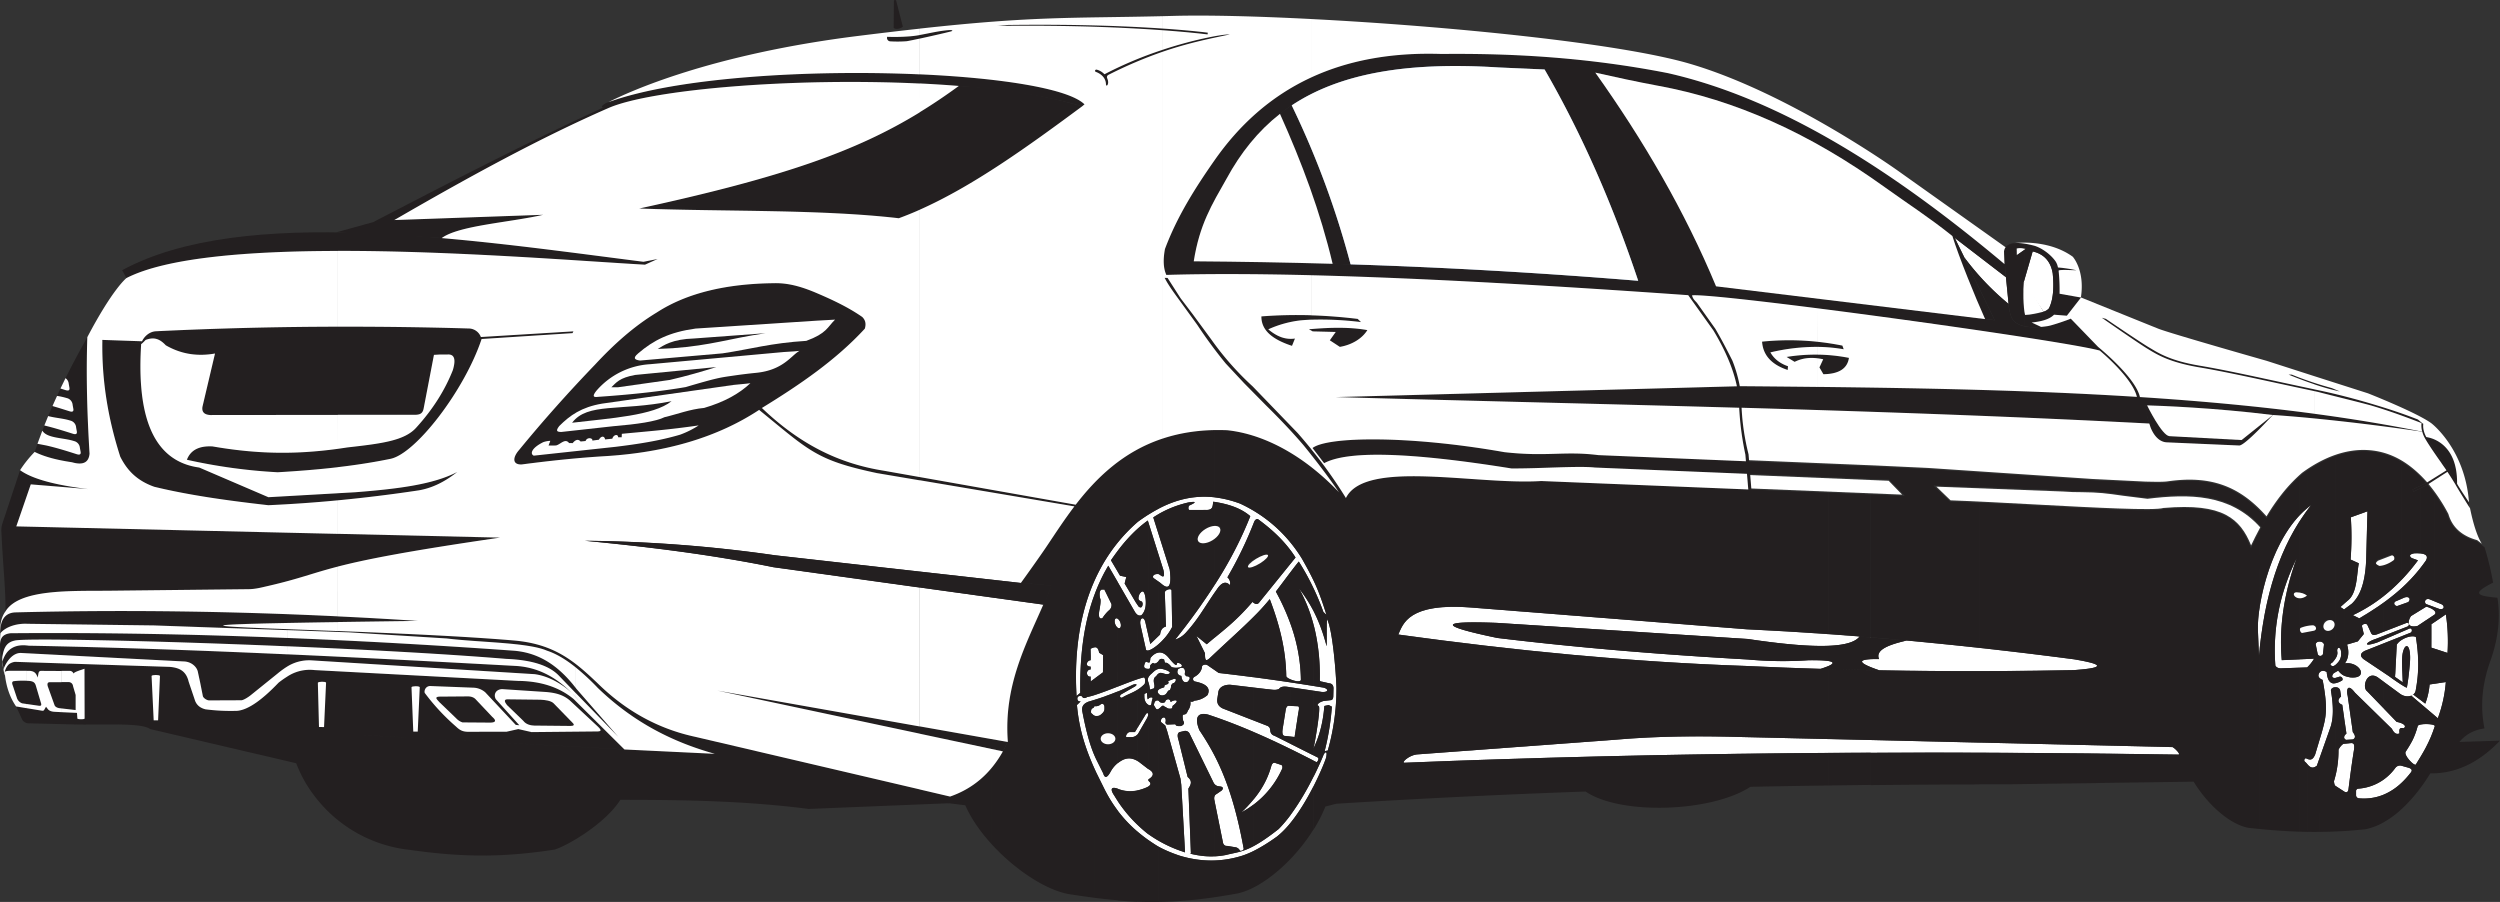 <svg id="Ñëîé_1" data-name="Ñëîé 1" xmlns="http://www.w3.org/2000/svg" viewBox="0 0 1899.1 685.16"><rect x="0" y="0" width="1899.1" height="685.16" fill="#333333" stroke="none"/><defs><style>.cls-1,.cls-3{fill:#231f20;}.cls-1,.cls-2,.cls-4{fill-rule:evenodd;}.cls-2{fill:#fff;}.cls-4{fill:#647b98;}</style></defs><path class="cls-1" d="M53.71,746.84l14.5-.07a3.34,3.34,0,0,1,3.22,3l2,6.8V768l-12.31-1.37c-1.79-.29-3.09-1-3.67-2.17l-5.15-14.34C51.72,748.19,52.08,746.85,53.71,746.84Z" transform="translate(-15.97 -228.61)"/><path class="cls-1" d="M1663.91,559.94c-5.72-.34-17-23.39-17-23.39-1.23,0-2.45-.16-2.45-.16l4.15,14,.92,3c2,5.16,6,11,12.34,11.32l54.82,2.39c4,.78,25.69-23.16,25.69-23.16l-23.73,19C1689.55,561.27,1663.91,559.94,1663.91,559.94Z" transform="translate(-15.97 -228.61)"/><path class="cls-1" d="M1648.66,550.34l-3.58-13.84,1.88,0c9.18.27,50.66,1.73,95.47,7.32,0,0,41.91,2.32,113.69,12.7C1705.23,526,1521.56,523.52,1338.54,522l-308,8.28C1236.59,536,1442.62,539.56,1648.66,550.34Z" transform="translate(-15.97 -228.61)"/><path class="cls-2" d="M1539.75,439.18l-38.86-29.83,7.38,14.92a201.24,201.24,0,0,0,33.48,35.18Z" transform="translate(-15.97 -228.61)"/><path class="cls-1" d="M1319.55,446.11c-23.71-57.06-55.09-110.83-91.73-162.34,15,3.4,32.14,7.09,47.24,9.84,59.32,10.8,115.83,36.3,172.61,77.12,17.47,12.56,35.9,24.38,53.22,38.62L1539.52,439c-.37-5.54-.52-9.54-.52-9.54-85-71.36-170.16-125.79-255.93-145.28-59.74-11.74-116.57-15.17-172-14.58q-10-.33-19.47,0v10.3a442.38,442.38,0,0,1,62.76,0l34.93,1.54c29.23,50.58,52.35,104.39,71.11,160.52q-84.45-7.08-168.8-10.63v9.22c69.91,3.11,143.18,7.8,209.42,12.5,16.23-2.55,295.33,35.74,312,42.56l-24.09-24.89c-2.39,1.12-14.65,5.34-17.8,5.71-22.88,3.47-26.51-5.54-26.51-5.54-1.28-1.8-2.29-6.24-3.09-11.57a200.74,200.74,0,0,1-33.27-35l23,47.56ZM1091.61,269.6c-75.14,2.68-122.08,36.6-152.91,80.61-15,21.45-28.62,43.07-37.77,67.53-1.5,8.05-1.26,14.72,1.06,19.71,52.87-1.61,119.56-.07,189.62,3.05v-9.22q-84.55-3.63-168.8-4.17c4.37-27.88,13.74-43.05,24.87-62.68,27-49.58,69.15-78.61,143.93-84.53Z" transform="translate(-15.97 -228.61)"/><path class="cls-1" d="M988.3,315.09a64.62,64.62,0,0,1,8.93-6.44,670.09,670.09,0,0,1,44.69,120.77l-13.64-.42C1019,389.71,1005,352.23,988.3,315.09Z" transform="translate(-15.97 -228.61)"/><path class="cls-1" d="M1500.89,409.35l30.34,62.48-7.3-.88c-7.64-17-19.83-47-24.86-63.08Z" transform="translate(-15.97 -228.61)"/><path class="cls-2" d="M1547.74,417.27a17.17,17.17,0,0,1,7.14.34l-7,4.94Z" transform="translate(-15.97 -228.61)"/><path class="cls-2" d="M1553.27,443l6.8-23.39q12.9,3,15.21,16.59c1.12,11.44.29,20.51-2.88,26.73a8.89,8.89,0,0,1-4.11,2.52Z" transform="translate(-15.97 -228.61)"/><path class="cls-1" d="M1559.28,458.13c2.1,2.71,4.07,5.46,6,8.33a46.9,46.9,0,0,1-6,1.1v6.06c7.18-.76,13.39-2.29,16.92-5.94l9.72.78,10.78-13.85-16.2-2.87a137.91,137.91,0,0,0-.72-17.43c-.14-1.33,14.48-.12,13.34-.41a102.54,102.54,0,0,0-13.84-2.07,12.53,12.53,0,0,0-1.76-4.56c-3.76-5.46-11-10.8-16.86-12.13l-1.38-.34v7.48l.79-2.71q12.9,3,15.21,16.59c1.12,11.44.29,20.51-2.88,26.73a8.89,8.89,0,0,1-4.11,2.52l-9-13.47v6.19Zm0,19v-3.49l7.12,3.32A50.24,50.24,0,0,1,1559.28,477.12Zm-5.2-25.23c1.85,2.07,3.57,4.14,5.2,6.24v-6.19l-5.2-7.78v7.73Zm5.2,15.67a43.94,43.94,0,0,1-5,.29c-.07-.51-.15-1-.21-1.54v10.17a34,34,0,0,0,5.2.64v-3.49h0v-6.06Zm0-52.76v7.48l-5.2,17.9v-22l.8-.57-.8-.19v-3.66C1555.71,414,1557.45,414.37,1559.28,414.8ZM1553,450.68c.38.4.74.81,1.11,1.21v-7.73l-.81-1.2.81-2.78v-22l-6.24,4.37-.1-5.28a17.31,17.31,0,0,1,6.34.15v-3.66c-9.16-1.45-15,0-15.77,5.86.07,3.19.19,6.37.34,9.55l.35.29s.15,4,.52,9.54l.23.18,2,20.27-.21-.18c.8,5.33,1.81,9.77,3.09,11.57,0,0,1.61,4,9.45,5.64V466.31A126.36,126.36,0,0,1,1553,450.68Z" transform="translate(-15.97 -228.61)"/><path class="cls-2" d="M1553.37,442.63c4.73,5.14,11.87,17.14,14.92,22.78-3.66.92-10.33,2.44-14,2.44C1552.84,462.21,1552.72,448.44,1553.37,442.63Z" transform="translate(-15.97 -228.61)"/><path class="cls-3" d="M1609.73,492.15c.07.06,28.3,22.81,31.76,38.09l-2.31-.15c-3.35-14.83-28.71-35.63-28.78-35.69Z" transform="translate(-15.97 -228.61)"/><path class="cls-3" d="M1615.61,470.83c.08.05,25.55,17.37,32.46,21.51l1.1.64c6.76,4.08,15.84,9.77,38.07,13.48,16.11,2.69,36.91,7.19,58.69,11.91,10.24,2.21,20.69,4.48,30.76,6.58,14,2.93,27.85,6.56,40.45,10.3,16.25,4.84,25.45,8.11,35.49,12l3.72,3.11c-10-3.9-23.36-9-39.59-13.85-12.56-3.38-26.34-6.62-40.34-10.28-10.36-2.16-20.67-4.39-30.77-6.58-21.79-4.72-42.6-9.23-58.63-11.9-22.48-3.75-31.8-9.38-38.66-13.52l-1.09-.66h0c-7-4.18-34.71-23.54-34.78-23.59Z" transform="translate(-15.97 -228.61)"/><path class="cls-3" d="M1756.9,513.19a251.19,251.19,0,0,0,30.46,10.22l6.08,2.55c-16.47-3.25-38.91-12.73-39-12.75Z" transform="translate(-15.97 -228.61)"/><path class="cls-3" d="M1856.78,550.53s-.89,4.51,2.36,10.29c3,5.42,10.78,16.06,12.6,18.57l.36.49h0c.36.51,3.71,5.65,6.59,10.2,1.76,2.77,3.37,5.35,4,6.57,1.7,3.05,8.71,13.51,8.73,13.55l.74,4.48s-8.87-14.23-10.63-17.39c-.63-1.15-2.23-3.71-4-6.5-2.88-4.55-6.39-9.45-6.76-10l-.37-.63c-1.83-2.52-9.38-13.24-12.47-18.74a18.7,18.7,0,0,1-2.57-11.5Z" transform="translate(-15.97 -228.61)"/><polygon class="cls-3" points="1832.62 371.91 1843.08 366.83 1859.58 356.56 1860.3 357.67 1844.08 368.12 1844.05 368.14 1844 368.16 1833.46 373.44 1832.62 371.91"/><path class="cls-1" d="M1858.57,560.59s24.34,1.78,23.85,35.5l-3.35-5.42-6.54-10.15-7.29-10.28Z" transform="translate(-15.97 -228.61)"/><path class="cls-2" d="M1092.19,801.71l151.27-11.21c32.3-2.81,64.38-2.91,96.38-2l326.62,7.65c3,2,6.1,5.74,4.31,5.71-196.52-3-392.59-1.91-587.88,6.18C1080.14,808.12,1086.11,802.45,1092.19,801.71Z" transform="translate(-15.97 -228.61)"/><path class="cls-2" d="M1591.59,729.45c20.34,3.41,26.09,6.34-.26,8.22-83.13,1.6-166.26.75-249.39-3.19-87.58-3-175.55-11.65-263.75-23.86,3.66-8,7.55-24.39,56-20.46l208.6,16.48C1426.72,710.64,1509.53,718.67,1591.59,729.45Z" transform="translate(-15.97 -228.61)"/><path class="cls-1" d="M1153.35,701.79,1343.61,714c44.51,6.65,77.46,8.1,85-1.89l35.79,3.07c-13.86,3.19-24,7.19-21,14.08-18.4-.25-16.19,3,.12,8.54l-44.9-1q22.71-7-8.93-6.63a288.15,288.15,0,0,1-45.76-.56c-62.4-3.52-125.65-8.53-190.52-16.37Q1085.94,699.18,1153.35,701.79Z" transform="translate(-15.97 -228.61)"/><path class="cls-2" d="M1771.58,612.29c-30.72,22.48-41.15,77-40.44,94.69l.82,19.88C1736,682.85,1747,643.53,1771.58,612.29Z" transform="translate(-15.97 -228.61)"/><path class="cls-2" d="M1862.94,702.8l11-7.49a137.76,137.76,0,0,1,1.25,29.29l-12.28-4Q1863,712.16,1862.94,702.8Z" transform="translate(-15.97 -228.61)"/><path class="cls-2" d="M1861.58,748.6l12.33-1.91a100.78,100.78,0,0,1-6.07,27.51l-20.21-17.15,1.65-.78,9,6.85A52.35,52.35,0,0,0,1861.58,748.6Z" transform="translate(-15.97 -228.61)"/><path class="cls-2" d="M1801.72,621.59l12.63-4.56-1,37.77c-.93,18.24-5.23,27-10.77,32.33l-6,4.46-2.79-1.86,5.47-4.79c7.49-5.57,6.88-20.34,8.55-28.4l-6.27-2.85A221.75,221.75,0,0,0,1801.72,621.59Z" transform="translate(-15.97 -228.61)"/><path class="cls-2" d="M1822.42,654.54l11.7-4.51q4.26.78,3.07,4.55c-3.9,3-8.14,5.12-13.13,5.52Q1818.21,657.73,1822.42,654.54Z" transform="translate(-15.97 -228.61)"/><path class="cls-2" d="M1858.83,654.42c2.33-4.47-1.27-5.75-8.86-5.49-3.93.7-4,2.15-2,3.6l4.76,1.74c-13.78,18.61-30.17,32.64-49.44,41.63l4.87,2.43C1827.17,687.23,1845,674.23,1858.83,654.42Z" transform="translate(-15.97 -228.61)"/><path class="cls-2" d="M1842.59,682.48l-7.2,3.13c-1.84,1.71.51,3.86,2,3.24l8-2.86C1847.54,683.88,1846.2,681.26,1842.59,682.48Z" transform="translate(-15.97 -228.61)"/><path class="cls-2" d="M1861.07,683.67l9.38,3.86c2.77,1.11,2.56,4.54-1.41,3.68l-10.21-3.77C1857.73,686.71,1857.49,683.24,1861.07,683.67Z" transform="translate(-15.97 -228.61)"/><path class="cls-2" d="M1760.61,652.68q-19.32,39.29-16.18,81.57c.89,1.46,2.46,2.24,5,2l19.12-.66a30.93,30.93,0,0,0,5.28-6.62l-24.56,1.09C1747,703.47,1751.55,677.77,1760.61,652.68Z" transform="translate(-15.97 -228.61)"/><path class="cls-2" d="M1796,793.7l6-.62c2.48,0,2.49,1.72,2.23,4.63-1.71,10.51-3.06,20.73-4.31,30.79-.36,1.53-1.13,2.45-2.94,1.56l-6.9-4.44c-.8-.57-1-2-1.15-3.61a78.81,78.81,0,0,0,3.44-23.87A11.63,11.63,0,0,1,1796,793.7Z" transform="translate(-15.97 -228.61)"/><path class="cls-2" d="M1775,718c.46-3,6-2.6,6.33.26l-.79,7.19c-.27,1.21-3,2.48-4,0Z" transform="translate(-15.97 -228.61)"/><path class="cls-2" d="M1787.58,732s4.73-4.61,3.92-8.18,2.42-4.84,2.88.12-1.84,7.49-3.8,9.33-3.17,1.54-4.09.58S1787.58,732,1787.58,732Z" transform="translate(-15.97 -228.61)"/><path class="cls-2" d="M1807.08,715.82l-8.2,2.41c1.59,5.09,1.35,10.42-1.67,14.28,11.5-1.57,18.61,12,4.14,10.69-2.89-.7-5.65-.65-9.18-5.19l-3.48,2c-1.72,2-1.56,3.87,1.44,3.54l3.22-1a2,2,0,0,1,2,2.71,13.16,13.16,0,0,1-6.93,2.46c-2.61-.41-4.54-2.59-5-8.65-2.39-1.55-5.15-1.23-6.11,1.69-1,2.35,2,4,3,4.3,4.27,22.54,2.56,28.25-.65,40l-5,16.59c-1.91,4.6-3.79,4.3-6.29,3.34-1.39-1.35-2.85,1.36-1.42,2.3,2.09,1.54,4.15,6.91,9,2.94l10.48-29.68c2.25-7.2,2.08-15.79.18-27.49.23-2.94,6.42-3.59,7.05.28l.64,4.36c-3.59,3-1.68,5.35.92,6.3l3.19,21.88c-1.81,1.36-2.66,3.63-.27,4.75l5-.31c1.42-.42,3-2,.1-5.61l-3.88-27.56c-1.07-4.28-.26-9.93,5.54-2.36l28.06,27.45c1.23,2.48,3.08,4.78,5.74,3.47-.08-2.4-.56-4.74,3.19-3.92,2.29-1.32.58-3.72-5.26-4.8l-22.47-23.28c-4.2-3-.12-16.53,8.46-10.26l16.24,11.95c4.87,3.8,11.41,2.25,12.19-2.21,2.53-13.73,2.59-25,.17-40.71-3.3-1.74-11.6,1.18-14.56,5.8l-1.13,22a23.06,23.06,0,0,0-.15,2.6c.36.26,3.33,2.23,5.83,4.13-.41-10.72-1-18.51.14-23,2.06-8.23,6.58-5.41,5.21,9.28-.43,4.63-.94,10.5-2.21,17.59-.09.79-9.34-5.43-13.46-8.53l-19.25-12.87c-3.31-2.56-2.64-4.66.77-6.45l34.85-13.84c1.47-.77,1.1-3.94-1-3.09l-24.39,10.54c-11.73,4-8.68-.28-1-2.74l24.08-9.42c1.81-1,.84-3.41-1-2.63l-22.38,8.67c-1.87.54-3.63,1-4.59-1.39l-2.68-5.85c-.9-1.48-4.43-.46-4.07,1.1l1.38,5.86Z" transform="translate(-15.97 -228.61)"/><path class="cls-2" d="M1865.56,780.21c.25-2-12.85-2.24-13,.07-2.67,9.71-5.62,13.81-9.08,19.29-1.91,2.57,6.64,11.4,7.67,9.79C1856.7,800.38,1861.83,792.11,1865.56,780.21Z" transform="translate(-15.97 -228.61)"/><path class="cls-2" d="M1835.66,811.83a37.91,37.91,0,0,1-28.34,15.9,1.72,1.72,0,0,0-1.61,1.64l0,3.58a2.34,2.34,0,0,0,1.94,2.07c15.46,1.42,28.52-5.23,39.4-19.24,1.83-2.07,1-3.38-2.31-4.2l-4.59-1.29A4.4,4.4,0,0,0,1835.66,811.83Z" transform="translate(-15.97 -228.61)"/><path class="cls-2" d="M1858.92,689.55c.62-.38,11.14,3.48,5.45,6.6l-12,8c-10.15,2.06-6-6.12-4.86-7.55Z" transform="translate(-15.97 -228.61)"/><path class="cls-1" d="M670.89,469.35c-11-7.64-23.52-13.45-36.69-19-9.69-3.94-19.56-6.92-30.38-6.61-35.38.39-65.62,7.12-89,22.26-17.53,10.6-32.73,24.37-46.87,39.58q-30.72,31.95-57.66,64.83c-5.1,5.84-5.15,11.2,1.83,11,21.4-2.82,43-5.12,65-6.41,45.85-3,85.57-14.64,117.9-36.69,28.69-17.6,56.1-36.35,77.91-60.08C674,474.78,673.49,471.8,670.89,469.35Z" transform="translate(-15.97 -228.61)"/><path class="cls-2" d="M546.74,551.77c-22.84,3.3-38.93,4.52-58.39,6.38l-.13,2.62-2.68,0c0-2.62-3.47-2.14-4.43,1.08l-5.48.57c-.48-2.85-3.07-2.78-4.7.22l-5,.66c.58-2-4-2.88-5.13.32L457,564c-1.3-1.65-3.46-2-6,1.22l-2.75-.06c-3-4-6.7,1.24-10,1.86l-5.58.06,1.34-3.59a17.72,17.72,0,0,0-5.35,1c-9.34,4.63-10.07,9.06-7.2,10.26l62.48-6.76c16.17-2,32.66-4.43,48.74-9.2A70.55,70.55,0,0,0,546.74,551.77Z" transform="translate(-15.97 -228.61)"/><path class="cls-2" d="M586,519.7c-8.54,8.08-20.15,14.4-35.15,18.79-11,1-20,4.7-30,7-6.58,3.33-21,5.39-38.92,6.88l-39.69,4.39c-3.19-.1-4.37-.72-1.42-4.54,8.07-8,16.72-14.33,32.52-17l100-14.22,9.41-.91Z" transform="translate(-15.97 -228.61)"/><path class="cls-1" d="M526.12,533.38c-39.14,7.79-63.85.86-75.56,16.37C479.84,546.25,512.32,544.37,526.12,533.38Z" transform="translate(-15.97 -228.61)"/><path class="cls-2" d="M623.36,495.12l-4.17.41-7.81.49L509.8,505.27a58.43,58.43,0,0,0-40.75,20.14c-4.79,6.05,0,4.66,2.46,4.58,27.21-1.88,48.41-4.43,65.33-7.33C561,515.52,563,515.42,572.76,514c5.76-.85,11.8-1.6,17.7-2.18C611.23,509.74,617.21,498.34,623.36,495.12Z" transform="translate(-15.97 -228.61)"/><path class="cls-1" d="M498.5,513.43l61.66-6c-10.76,3.38-22.06,6.69-35.26,9.77l-39.53,5.6-5,0C484.07,519.28,486.47,515.58,498.5,513.43Z" transform="translate(-15.97 -228.61)"/><path class="cls-2" d="M636.74,472.18l10.57-.59,3-.18c-5.82,5.73-6.4,10.52-21.86,16.13-27,1.66-42.39,6.33-63.58,9.49l-62.65,5.46c-3.33-.4-6.32-1.43-1.41-5.49,11.45-9.81,23.5-16.06,43.55-18.8Z" transform="translate(-15.97 -228.61)"/><path class="cls-1" d="M543.28,485.73l54.2-4c-28.06,4.13-40.92,9.23-70.59,11.41l-11.26.53C520,491.05,526.51,486.21,543.28,485.73Z" transform="translate(-15.97 -228.61)"/><path class="cls-1" d="M476.17,306.93c88.48-33.88,334.94-27.33,363.58.95L838,309.39c-98.65-29.63-311.67-19.75-359.72,1.22C475.83,310.82,469.41,311,476.17,306.93Z" transform="translate(-15.97 -228.61)"/><path class="cls-3" d="M849,281.46a12.35,12.35,0,0,1,5.86,3.43c.17.18.46-.07,1.06-.38,43.4-22.64,89.94-30.41,94.16-29.72-21.36,4.61-50.32,9.53-92.32,30.8a2,2,0,0,0-.87,2c.51,1.37,1.43,3.43.46,5.48-.36.62-1,1-1.23-.27-.12-7.77-8.68-9.8-7.83-9.64C847.76,283.12,847.36,281.46,849,281.46Z" transform="translate(-15.97 -228.61)"/><path class="cls-1" d="M108.74,433.87c92.07-49.93,262.93-23.3,396.05-6.4l10.77-2.13-9.62,4.34C420.3,424.84,181.88,403.84,112,439.8Z" transform="translate(-15.97 -228.61)"/><path class="cls-1" d="M478.24,310.61l-4.34-.2c-58.56,26.81-116,56.62-174.52,86.95l-28.05,7.76,80.18,4.31c12.91-9.58,51.4-11.79,77.1-17.69l-113.1,4C371.54,363.26,426.53,333.2,478.24,310.61Z" transform="translate(-15.97 -228.61)"/><path class="cls-1" d="M838,309.39a398.85,398.85,0,0,0-93.64-15.47c-56.43,41.18-110.55,64.34-242.77,93,65.73,2.47,137.92.54,197.18,7.4C744.41,377.67,791.28,344,838,309.39Z" transform="translate(-15.97 -228.61)"/><path class="cls-2" d="M880.38,624.94c22.2-16.14,46.11-25.41,77.56-13.8a107.86,107.86,0,0,1,47.12,42c10,17.63,13.06,25.19,18.54,42.52l-2.33-2.11a194.12,194.12,0,0,0-18.7-38.35C996.51,662.7,991,670.39,985.16,678c11.67,21.34,18.72,43.55,19,67-.15,3-11-.64-11.1-2.76-.31-19.79-4.9-38.5-12.54-58.51-3,3.68-6.23,7.32-9.71,10.87-11.22,11.42-19.71,18.6-36.19,34.26-2.71,2.26-3.35,1.52-3.29-3.94l-6.5-13.21,7.81,6.35c11.88-10.23,21.22-16.43,34.76-32.25,2.59,2.42,4.22,1.9,5.43.05l27.27-33.73c-7.81-12.23-17.87-21.33-28.74-29.28-1.35,0-2.23,1-2.82,2.5a295,295,0,0,1-20.21,41.85,5.8,5.8,0,0,1,1.94,5.91c-3.55-3.65-6.89-1.39-10.14,3.57-7.74,10.8-13.64,22-23.22,32.41a18.66,18.66,0,0,1-8.19,5.38c23.5-29.67,44-60.4,57-93.76-8.23-7-18.71-9.52-28.15-11-.52,3.41,0,6.47-5.69,6.28l-12.23.07c-1,0-1.23-1.66-.49-3.29q8.82-3.94-.5-2.43a80.12,80.12,0,0,0-26.63,11.33l12.48,39.49c2.51,19.49-4.66,12.25-7.33,10.08l-5.05-3.54c-.86-1.31,0-3.24,3.79-3,1.44.33,5.65,5.5,3.83-3L887.89,624c-11.7,8.44-20.28,19-28,30.25l6.9,11.67,4.75,1-1.26,4.94,8.4,14.2,2.16,3.22c1.81,1.62,3.11.55,3.11-2.28l-.38-1.17c-1.11-1.08-4.23-.35-2-5.94,2.42-3.66,3.84-2.07,4.57,3.12.63,5.36-.06,9.89-3.1,12.95-2,.88-3.78-.58-5-2.55l-20.25-35c-17.42,29.7-21.7,62.57-21.24,96.59l-2.84,2.36C832.46,732.67,831.07,667.62,880.38,624.94Z" transform="translate(-15.97 -228.61)"/><path class="cls-2" d="M905.94,677.26c0-2.28-5.21-.53-5.13,1.4l.87,25.88c-2.73.73-4,2.55-4.46,6.07l-7.44,7.18-3.55-15.72c-1.09-6.34-5.16-4-3.84,1.62l4.17,18.57c1.58,2.84,14.25-6.14,19.84-17.36Z" transform="translate(-15.97 -228.61)"/><path class="cls-2" d="M844.56,727.45l-.16-6c2.77-1.37,5.64-2.55,6.53,3.06l3,1.76-.11,13.13-9.33,6.92,0-3.74c-3.35.66-4.15-5.21,0-5.42l0-2.12c-5.08-.14-2.53-5,0-4.87Z" transform="translate(-15.97 -228.61)"/><path class="cls-2" d="M1002.89,675.82c11.58,14.91,16.72,28.51,20.74,43.46.42,1.54-.19-21.54.53-20.08,4.13,8.35,6.78,41.36,7,52.42a171,171,0,0,1-6.59,47.15l-2.36.4a192.92,192.92,0,0,0,5.47-33.75l-2.45-1.24-3.26.72c-1,13.09-4,23.53-8.32,32.33.4-.23,6.17-32.31,3.91-32.43-1.63-.09-.62-2.52,3.82-3.69l5.94-.7c.76-.32,1.3-.93,1.44-2.68l.15-6.36c-.08-2.31-1.23-3.56-3.44-3.73l-4.6-1.06c-2.16-.49-2.36-.08-2.34-2.3C1018.77,719.82,1014.46,696.73,1002.89,675.82Z" transform="translate(-15.97 -228.61)"/><path class="cls-2" d="M994.73,764.75l7.3.34c.76.12,1,1.44.18,4.91l-2.83,18.44-7.91-.86c-1.31-.52-1.6-2.29-1.19-5l2.43-15.27C993.12,765.69,993.79,764.83,994.73,764.75Z" transform="translate(-15.97 -228.61)"/><path class="cls-2" d="M863.69,698.37c1.08-.4,2.57,1,3.33,3s.51,4-.56,4.44-2.56-.94-3.33-3S862.62,698.77,863.69,698.37Z" transform="translate(-15.97 -228.61)"/><path class="cls-2" d="M854.94,676.58l5.3,10.83a5,5,0,0,1-1.85,4.84,29.68,29.68,0,0,0-4.95,5.87s-3.92,2.42-2.3-6.22.46-8.75.46-8.75-1.44-6.73,1.71-6.73S854.94,676.58,854.94,676.58Z" transform="translate(-15.97 -228.61)"/><path class="cls-2" d="M989.69,813.13c.76-1.32.56-3.27-.54-3.5l-4.54-1.5c-1.18-.28-2.14.06-2.87,2.24-3.75,14.1-12.26,25.32-22.69,35.37A70.36,70.36,0,0,0,989.69,813.13Z" transform="translate(-15.97 -228.61)"/><path class="cls-2" d="M1020.6,750.84c-26.34-4.39-52.6-8-78.78-11L933.29,734a3.39,3.39,0,0,0-4.16.53c-.19,3.37-2,6.17-5.93,8.3a1.9,1.9,0,0,0,.49,3.49q13.37,2.64,9.55,10.32a17.34,17.34,0,0,1-10,4.24,2.74,2.74,0,0,1-3,.56,9.18,9.18,0,0,1-1.92,7c-1.84,5.93-5.13-.55-3.54,7.7,1.14,1.62.79,3-1.74,4-1.92.09-3.77.23-4.16-1.36l-6.31.26c-1.12-.39-1.47-1.24-1.06-2.54.42-5.1-4.66-2.51-3.48.69l3.15,2.53,1.44,4.28,10.13,36.21.59,4.54L916,873l.3,6.27,4.3-2.39-1.9-49.16c1.7-2.67,3.45-5.62-.57-8.86l-6.9-28c-1.11-3.41-.83-5.44.81-6.11l3.14-.75a3.7,3.7,0,0,1,4.57,2.21l17.86,36.5a5.12,5.12,0,0,0,3.46,3.1l2.23.33c1.43.24,2.32,1.29.66,3l-3.88,2.67c-1.67.8-2.07,2.48-1.58,4.76l6.59,32.58c.61,1.39,1.53,2.15,2.91,2l6,1a4.5,4.5,0,0,1,3.81,2.54c.47.62,3.09-.06,2.89-1.52-8.87-48.71-21.23-71.3-33.65-89.94-5-12.31,1.45-13.42,7.25-11.6,28,9.27,54.74,22,81.51,35.83.75.4,2.22-2.28,1.39-3.33l-33.12-16.65a4.13,4.13,0,0,1-3.1-3.41c-.28-2.35-.4-3-2-4l-34-13.26c-2.9-1.36-4.74-3.49-4.28-7.3l.89-5.77c.9-3.39,4.51-5.07,8.88-5l27.38,3.26c4.18.33,7.1,1.26,9.79-.15.85-1.32,2.68-2,6-1.6l26.73,4C1026.29,754.42,1024.45,751.31,1020.6,750.84Z" transform="translate(-15.97 -228.61)"/><path class="cls-2" d="M847.35,765a5.63,5.63,0,0,0,4.36-1c1.77-1.54,3.26-.34,3.26,1.72s.23,3-1.77,4.93-2.81,1.89-4.7,1.89-3-2-3.44-2-.63-3.32.75-3.83A2.3,2.3,0,0,0,847.35,765Z" transform="translate(-15.97 -228.61)"/><path class="cls-2" d="M903.76,728.25c-7.56-9.16-13.92.29-13.92.29-.34,4.26-.92,3.34-1.84,3.22s-1.73-1.73-2.77,2,3.92,2.88,3.92,2.88a2.91,2.91,0,0,0,.48-1.91c-.2-.9,2.39-3.06,2.56-2.38s2.47.58,4.07-1.89,4.12-.74,4.12-.74.29,2.75,1.15,2.4,3,1.32,4.06,2.81,7.85,1.15,8.19-.29-2.29-2.69-3.38-2.46S911.32,737.41,903.76,728.25Z" transform="translate(-15.97 -228.61)"/><path class="cls-2" d="M889.5,752.5a24.61,24.61,0,0,0-1.27-6c-1-2.77.81-4.73,2.54-6.22s4-4.5,8.29-3.46,7.26,2.76,4.72,3.69-5.07-1.39-7-.58-1.49,1.5-3.1,2.77-1.39,3.34-.93,5.41a5.7,5.7,0,0,1-.11,3.34Z" transform="translate(-15.97 -228.61)"/><path class="cls-2" d="M897.75,751.61s-3.84,1.32-1.72,3.9,5,.86,5.61.4,1.61-2.92,2.58-2.92,1.49-2.92,1.37-3.27,1.09-2.29,2.07-2.29,3.37-4.41-.81-2.8-3.6,1.43-3.6,1.43a1.41,1.41,0,0,1-.81,2.4c-2.17.75-2.23,1.32-1.89,1.78s-1.89,1-1.89,1Z" transform="translate(-15.97 -228.61)"/><path class="cls-2" d="M911,736.82c-1.6,2.68-.11,4.93,2.35,5.23.48,3.88,2,5.66,5,4.36,1.94-2.38,2.17-4-1.39-4.14l-1.06-1.5C916.81,736.81,915.11,734.39,911,736.82Z" transform="translate(-15.97 -228.61)"/><path class="cls-2" d="M885.35,756.18s-.8,5.07,2.42,7.49,2.88-1.38,3.23-2.76,1.38-2.65-.81-2.54-2.3,3.23-2.65-.23,0-3.47-1.41-2.81S885.35,756.18,885.35,756.18Z" transform="translate(-15.97 -228.61)"/><path class="cls-2" d="M892.94,762.38c.57-1.66,2.58-2.41,3.78-.86s4.46,1,4.46-.06,2.87-2.92,3.9-.34c.09.24.07.82.32.73,3-2.13,7.78-1.81,1.36,3-.21.93-.08,1.93-1.11,2.06-3.09.4-3.55-1.14-4.52-1.31s-1.32-1.84-3-.18-3.09,2.75-4,1.55a27.92,27.92,0,0,1-1.72-2.86Z" transform="translate(-15.97 -228.61)"/><path class="cls-2" d="M885.1,743.1c-8.68,1.81-33.32,13.2-43.27,15-2.59,1.67-3.61.27-3.93-.59-2-.44-3.68-.18-3.54,2.25.37,1.52,1.33,1.75,2.55,1.65l-2.86,2.75c1.78,20,7.39,35.68,14.78,51.55l6.55,13.2c8.61,16.81,20.63,30.25,38.45,41.53,3.65,2.35,8.92,4.93,17.77,8,16.93,5.25,32.94,5,48.34.08,9.09-3,18-8.69,26.06-14.42,20.91-16.42,37.84-59.86,37.41-60.59,1-4.91-1-3.8-2.12-1.44,0,.3-14.93,37.14-34,56.28-22.93,18-28.93,16.83-40.07,19.7-11.64,2.3-21.34.76-31-2a98.19,98.19,0,0,1-28.56-14.28A106.25,106.25,0,0,1,862.47,833c-3.18-4.52-3-7.54,3.48-4.91,6.75,2.42,13.58,1.79,20.48-1.13,3.09-1.25,4.31-2.69,2.82-4.4-1.22-1-1.41-1.88-.08-2.45,3.41-2.39,3.59-4.85-.95-7.39L881,807.21c-3.81-2.38-7.31-3.45-11.83-1.55a21.45,21.45,0,0,0-9.48,9q-3.94,7.31-5.6,1.56l-5.3-10.61c-4.36-8.95-7.53-20.26-10.66-36.58-.7-3.92,1-6,4.77-7.48A198.64,198.64,0,0,0,876,749c2.91-1.31,4.67-.55,2,1.13l-10.49,6c-1.33,1.15-.68,2.84.9,2.38,5.72-3.48,10.93-4.09,17.16-10.43C886.38,744.23,885.48,743.77,885.1,743.1Z" transform="translate(-15.97 -228.61)"/><path class="cls-2" d="M886.23,771.38l-8.17,13.34h-3.68c-2.07-.13-3.86,3.37-2.68,3.87l4.54-.05a6.42,6.42,0,0,0,4.45-2.84l6.68-11.64C889.42,769.88,887.19,769.43,886.23,771.38Z" transform="translate(-15.97 -228.61)"/><path class="cls-3" d="M933.32,254.76c-.18,0-60.49-7.85-159.57-6.47l7.48-.71c99.17-1.38,152.08,5.84,152.26,5.86Z" transform="translate(-15.97 -228.61)"/><path class="cls-1" d="M695,229.07c.06-.52,1.6-.71,1.73.06l5.1,19.74c-1.7,1.46-5,2.43-7,1Z" transform="translate(-15.97 -228.61)"/><path class="cls-1" d="M689.87,256.54a2.61,2.61,0,0,0,2.52,3.47,89.15,89.15,0,0,0,12.12-.1c2.62-.19,27.78-5.84,33.77-7.43,1.92-.5,1.21-1.22-1.73-1-10.55.85-20.32,4-29.73,4.71A150.08,150.08,0,0,1,689.87,256.54Z" transform="translate(-15.97 -228.61)"/><path class="cls-1" d="M82.33,484.68c-1,29.68-.12,59.15,1.69,88.52-.65,7.2-5.57,8.78-13.39,6.51-11.06-1.63-20.76-4.08-28.3-7.85C53,540,67.08,511.77,82.33,484.68Z" transform="translate(-15.97 -228.61)"/><path class="cls-2" d="M72.2,563.66c-8-2.64-20.69-2-24.07-7.94l-3.71,10,6.75,1.31c7.75,1.76,15.34,4.14,22.92,6.56,2.21.73,3.41.37,3.15-1.6l-.58-3.16A5.76,5.76,0,0,0,72.2,563.66Z" transform="translate(-15.97 -228.61)"/><path class="cls-2" d="M69.33,548.09c-4.89-1.61-11.59-2-16.78-3.42l-2.91,7.16c7.25,1.72,14.48,4,21.58,6.24,2.2.73,3.41.36,3.14-1.61l-.57-3.16A5.74,5.74,0,0,0,69.33,548.09Z" transform="translate(-15.97 -228.61)"/><path class="cls-2" d="M66.68,531a52.6,52.6,0,0,0-7.38-1.64q-1.77,3.84-3.46,7.7c4.26,1.23,8.5,2.57,12.74,3.92,2.2.73,3.41.37,3.14-1.61l-.57-3.15A5.76,5.76,0,0,0,66.68,531Z" transform="translate(-15.97 -228.61)"/><path class="cls-2" d="M61.89,523.74l3.71,1.17c2.21.73,3.41.37,3.15-1.61l-.57-3.16a5.84,5.84,0,0,0-2.45-4.28Z" transform="translate(-15.97 -228.61)"/><path class="cls-1" d="M123.83,487.86c.93-2.19,4.52-7.26,10.56-7.61q118.7-5.75,237.41-2.12a10,10,0,0,1,9.47,6.49l70.3-4.3-.69,1.36-69.06,4.45c-12.86,38.76-50.06,87.3-69.38,91.06-27.79,5.7-56.49,8.44-85.5,10.13a416.46,416.46,0,0,1-69-9.5c2.87-7.56,9.59-10.68,19.49-10.14,35.08,6.1,65.88,6.47,102.35.78,25.58-2.89,43.53-5,52.47-15.15,12.93-14.2,21.84-28.75,27.71-43.56,2.31-7.71,1.51-12.17-3.86-11.89h-5.61l-4.87.28-4.48,23.32-3.39,17.62c-1.22,5.91-6,4.34-13,4.6l-149.08.14q-6.87-.41-5.89-6.35l9.52-40.38c-12.75,2.26-25.25.76-37.38-6.23-4.57-4.87-8.84-6.51-15.22-4.12-.24.09-3,3.18-3.5,3.15l-29.41-1.81-.2-1.28Z" transform="translate(-15.97 -228.61)"/><path class="cls-1" d="M93.69,487.45l29.51,2.45c-2.86,45.9,4.45,88.42,44.12,93.81l52.53,22.54,65.88-3.72c32-2.5,59.36-5.83,77.6-15.43-10.44,8.32-20.13,12.46-29.34,14a1096.32,1096.32,0,0,1-114.25,11.27c-30.22-3.44-59.78-7.48-86.61-14-14.2-5-21.17-13.59-25.85-22.88C98.58,548.38,93.18,519.49,93.69,487.45Z" transform="translate(-15.97 -228.61)"/><path class="cls-1" d="M1865.21,816.07V781.32c.12-.37.24-.74.35-1.11,0-.21-.1-.4-.35-.57V772l2.63,2.23a100.78,100.78,0,0,0,6.07-27.51l-8.7,1.35V721.33l10,3.27a137.76,137.76,0,0,0-1.25-29.29l-8.76,6v-5.67c1.27-1,1-2.13,0-3.1V689.8l3.83,1.41c4,.86,4.18-2.57,1.41-3.68l-5.24-2.16v-82a141.45,141.45,0,0,1,9.9,16.07q4.52,15.48,22.4,20.34l5.86,4.6a223.38,223.38,0,0,1,6.47,26.82c-16.36,8.23-12.65,10.07,3.28,11.46q3.69,22.89-5.54,48.54-9.28,26.05-4.29,50.72c-7.3,1.12-13.87,4-19,10.3l30.8-1C1900.78,806.2,1884.46,815.36,1865.21,816.07Zm0-212.73v82l-4.14-1.7a2.9,2.9,0,0,0-2.25.47V654.43h0c1-1.85.91-3.15,0-4v-53l1.15-.57.06,0,0,0h0c1.74,2.08,3.46,4.28,5.14,6.62Zm0,86.46v2.69c-1.81-1.81-5.91-3.17-6.29-2.94l-.1.06v-2.18h0l6.38,2.36Zm0,5.79v5.67l-2.27,1.54q0,9.36,0,17.79l2.27.74V748l-3.63.56a52.59,52.59,0,0,1-2.76,13.15V699.84l5.55-3.69a5.55,5.55,0,0,0,.84-.56Zm0,76.38v7.67c-1-.66-3.7-1-6.39-1v-12.1l6.39,5.42Zm0,9.35v34.75c-1,0-2,0-3.06,0q-1.59,2.58-3.33,5.15v-25a94.48,94.48,0,0,0,6.39-15Zm-6.39-185.76v-.29l.18.2Zm0-.29v.29l-4.44,2.16v-7.2c1.5,1.5,3,3.07,4.44,4.75Zm0,2.08-4.44,2.23V649c2.11.18,3.62.62,4.44,1.4v-53Zm0,57.08v29.71a2.26,2.26,0,0,0,0,3.29v2.18l-4.44,2.74v-32q2.28-2.88,4.44-6Zm0,45.41v61.91c-.16.46-.33.92-.5,1.37l-3.94-3V702.8l4.44-3Zm0,66.71-4.44-3.77v16.31a19.83,19.83,0,0,1,4.44-.44v-12.1Zm0,29.74v25c-1.41,2.1-2.9,4.19-4.44,6.26V804.08C1855.92,801.53,1857.41,799,1858.82,796.29Zm-4.44-205.77v7.2l-5.78,2.8.83,1.53,5-2.47V649a38.84,38.84,0,0,0-4.41-.07c-3.93.7-4,2.15-2,3.6l4.76,1.74a154.17,154.17,0,0,1-12.17,14.52V579.61a74.24,74.24,0,0,1,13.81,10.91Zm0,69.88a127.42,127.42,0,0,1-13.81,14.78v8.18l2-.88c3.61-1.22,5,1.4,2.81,3.51l-4.83,1.72v15.44l3.33-1.29c1.83-.78,2.8,1.67,1,2.63l-4.32,1.69v2.36l5.63-2.43c2.14-.85,2.51,2.32,1,3.09l-6.67,2.65v2.78c3.65-2.29,8.34-3.33,10.63-2.12,2.42,15.69,2.36,27-.17,40.71a4.89,4.89,0,0,1-2.21,3.27l.46-.22,5.1,3.87V702.8l-2,1.32c-10.15,2.06-6-6.12-4.86-7.55l6.86-4.22v-32Zm0,102.38v16.31c-1.09.27-1.81.66-1.84,1.19-2.67,9.71-5.62,13.81-9.08,19.29-1.91,2.57,6.64,11.4,7.67,9.79,1.1-1.78,2.18-3.53,3.25-5.28v23.44A117.09,117.09,0,0,1,1840.57,843V823a63.76,63.76,0,0,0,6.49-7.23c1.84-2.07,1-3.38-2.3-4.2l-4.19-1.18V781.65a6.35,6.35,0,0,1,1.3.17c1.65-1,1.23-2.45-1.3-3.63V756.53a8.89,8.89,0,0,0,7.09.55l6.72,5.7ZM1840.57,749v-2.47l.62.46c-.41-10.72-1-18.51.14-23,2.06-8.23,6.58-5.41,5.21,9.28-.43,4.63-.94,10.5-2.21,17.59C1844.3,751.22,1842.71,750.36,1840.57,749Zm0-169.4v89.18a133,133,0,0,1-13.7,12.53V657.91a23.31,23.31,0,0,0,7.71-4c.67-2.12-.2-3.4-2.58-3.83l-5.13,2V573.51a58.1,58.1,0,0,1,13.7,6.1Zm0,95.57a152.81,152.81,0,0,1-13.7,11.1v22.17l13.7-5.3V687.71l-3.21,1.14c-1.46.62-3.81-1.53-2-3.24l5.18-2.25v-8.18Zm0,31v2.36l-13.7,5.93v-2.93l13.7-5.36Zm0,5.67-13.7,5.44v22.4l4,2.67c2.43,1.82,6.63,4.73,9.7,6.65v-2.47c-2.35-1.75-4.88-3.44-5.21-3.67a23.06,23.06,0,0,1,.15-2.6l1.13-22a12.56,12.56,0,0,1,3.93-3.68v-2.78Zm0,44.68v21.66a16.57,16.57,0,0,0-4-1.17l-9.74-10.09V746.62l12,8.81a10.46,10.46,0,0,0,1.73,1.1Zm0,25.12c-2.33,0-2,2-1.89,4.09-2.66,1.31-4.51-1-5.74-3.47l-6.07-5.94v44.33a40.9,40.9,0,0,0,8.79-8.83,4.4,4.4,0,0,1,4.51-1.54l.4.11V781.65Zm0,41.36v20a73.32,73.32,0,0,1-13.7,10.15v-21A45.21,45.21,0,0,0,1840.57,823Zm-13.7-249.5V652l-4.73,1.83q-3.54,2.68,1.38,4.68a17.39,17.39,0,0,0,3.35-.6v23.41a121.18,121.18,0,0,1-18,11.82V678c2.35-5.37,4-12.73,4.54-23.22l1-37.77-5.52,2V571.3a54.77,54.77,0,0,1,18,2.21Zm0,112.77c-5.82,4.21-11.87,8-18,11.67v15.7l2.73-3.4-1.38-5.86c-.36-1.56,3.17-2.58,4.07-1.1l2.68,5.85c1,2.36,2.71,1.93,4.59,1.39l5.35-2.08V686.28Zm0,25.26v2.93l-5.06,2.18c-11.73,4-8.68-.28-1-2.74l6.06-2.37Zm0,5.75L1812.39,723c-3.41,1.79-4.08,3.89-.77,6.45l15.25,10.2v-22.4Zm0,29.33v20.31l-12.73-13.19c-4.2-3-.12-16.53,8.46-10.26l4.27,3.14Zm0,29.71-18-17.65v68.89a37.77,37.77,0,0,0,18-6.91V776.33Zm0,55.86v21a48,48,0,0,1-14.13,5.39l-3.91.4V835.11a39.38,39.38,0,0,0,18-2.92Zm-18-90.73V737.4A3.61,3.61,0,0,1,1808.83,741.46Zm0-170.16V619l-7.11,2.56a221.75,221.75,0,0,1-.17,32.1l6.27,2.85c-1.67,8.06-1.06,22.83-8.55,28.41l-2.64,2.3V573.06a62.55,62.55,0,0,1,12.2-1.76Zm0,106.72a27.93,27.93,0,0,1-6.23,9.11l-6,4.43v50.32a20.82,20.82,0,0,0,4.72,1.32c4.08.38,6.44-.42,7.48-1.74V737.4c-1.61-2.9-6.11-5.64-11.62-4.89,3-3.86,3.25-9.19,1.67-14.28l8.2-2.41,1.75-2.17V698l-.66.38-4.87-2.43q2.81-1.3,5.53-2.76V678Zm0,80.66v68.89l-1.51.16a1.72,1.72,0,0,0-1.61,1.64l0,3.58a2.34,2.34,0,0,0,1.94,2.07l1.16.09v23.83c-4.12.39-8.17.72-12.2,1V829.85l.35.22c1.81.88,2.58,0,2.94-1.57,1.25-10.06,2.6-20.28,4.31-30.79.26-2.91.25-4.64-2.23-4.63l-5.37.55V773.8l1.77,12.11c-1.81,1.36-2.66,3.63-.27,4.75l5-.31c1.42-.42,3-2,.1-5.61l-3.88-27.56c-1.07-4.28-.26-9.93,5.54-2.36Zm-12.2-185.62V687.25l-2.83,2.47,2.79,1.87,0,0v50.32a12.52,12.52,0,0,1-4.46-3.87l-1.83,1.06v-5.6c.08-.06.16-.14.24-.21,2-1.84,4.26-4.38,3.8-9.33s-3.68-3.69-2.88-.12a6.72,6.72,0,0,1-1.16,4.65V574.92c2.11-.73,4.2-1.35,6.29-1.86Zm0,200.74v19.83l-.65.07a11.72,11.72,0,0,0-3.61,4.44,81.88,81.88,0,0,1-2,18.67V750.68a3.24,3.24,0,0,1,3.31,2.69l.64,4.36c-3.59,3-1.68,5.35.92,6.3l1.42,9.77Zm0,56.05v30.06q-3.15.2-6.29.33V825.79l6.29,4.06Zm-6.29-82.28v-4.05l3-.89a2,2,0,0,1,2,2.71A15.3,15.3,0,0,1,1790.34,747.57Zm0-172.65V728.46a18.86,18.86,0,0,1-2.76,3.53s-2,.9-1.09,1.86,2,1.23,3.85-.38v5.6l-1.65,1c-1.72,2-1.56,3.87,1.44,3.54l.21-.06v4.05a10,10,0,0,1-1.93.23c-2.27-.36-4-2.06-4.75-6.5V704.9a3.26,3.26,0,0,0,1.56-.74,2.73,2.73,0,0,0,.7-3.77,2.36,2.36,0,0,0-2.26-.73V577.57c2.23-1,4.46-1.89,6.68-2.65Zm0,175.76v66.13q-.61,2.66-1.41,5.2c.1,1.58.35,3,1.15,3.61l.26.17v34.45q-3.35.15-6.68.23V788.41l2.76-7.83c2.25-7.2,2.08-15.79.18-27.49C1786.73,751.51,1788.57,750.59,1790.34,750.68Zm-6.68-173.11V699.66a3.25,3.25,0,0,0-1.57.74,2.73,2.73,0,0,0-.7,3.77,2.34,2.34,0,0,0,2.27.73v36.4c-.11-.66-.2-1.37-.26-2.15-1.85-1.19-3.92-1.28-5.21.1V726.9a2.31,2.31,0,0,0,2.38-1.41l.79-7.19c-.19-1.44-1.68-2.24-3.17-2.31V580.24c1.83-1,3.65-1.86,5.47-2.67Zm0,210.84v72.06c-1.83,0-3.65.08-5.47.1V803.88l5.47-15.47Zm-5.47,1.49,1.45-4.81c3.21-11.7,4.92-17.41.65-40a6.44,6.44,0,0,1-2.1-1.24Zm0-209.66V716c-1.46-.07-2.93.58-3.16,2l1.54,7.45a2,2,0,0,0,1.62,1.41v12.35a4.33,4.33,0,0,0-.9,1.59,2.64,2.64,0,0,0,.9,3.06v46l-3.52,11.78c-1.76,4.23-3.49,4.32-5.7,3.56v-70a30.71,30.71,0,0,0,4.89-6.23l-4.89.22V707.36l5.22-1c1.63-.4,1.46-2.24-.32-2.8a20.11,20.11,0,0,0-4.9.78V615.7c.86-1.15,1.72-2.28,2.61-3.41-.89.65-1.75,1.33-2.61,2V585.79q4.62-3.09,9.22-5.55Zm0,223.64-2.25,6.38c-3.34,2.74-5.35,1-7-.8v51.08q4.63.08,9.22,0ZM1769,585.79v28.53a67.3,67.3,0,0,0-5.94,5.54V590.35c.7-.64,1.41-1.27,2.13-1.9q1.9-1.38,3.81-2.66Zm0,29.91q-3.12,4.2-5.94,8.6v54.53a9.71,9.71,0,0,1,4.57,2,8.53,8.53,0,0,1-4.57,1.85v46.77l5.94-.26V707.36l-.5.1c-.94.5-2-1.55-1.17-2.5a16.44,16.44,0,0,1,1.67-.61V615.7Zm0,119.53v70l-.59-.22c-1.39-1.35-2.85,1.36-1.42,2.3a15.75,15.75,0,0,1,2,2.14v51.08q-3,0-5.94-.14V735.81l5.55-.19ZM1763,590.35v29.51c-13.73,14.44-22.37,35.5-27.15,53.91V625.65l1.92-3.38c-.65,1.1-1.29,2.2-1.92,3.31v-5.47c.65.71,1.28,1.43,1.92,2.16,7-11.78,15-22.6,25.23-31.92Zm0,33.95c-13.82,21.52-22.25,46.26-27.15,73.3V858.68c9.35.86,18.32,1.44,27.15,1.72V735.81l-13.57.47c-2.57.21-4.14-.57-5-2q-3.11-42.29,16.18-81.57c-9.06,25.09-13.62,50.79-11.31,77.41l13.73-.61V682.71c-4.19.25-6.29-3.84-2.85-4.17a18.53,18.53,0,0,1,2.85.29Zm-27.15-4.19v5.47c-.65,1.15-1.29,2.3-1.92,3.46l1.92-3.39v48.12c-1.47,5.68-2.57,11.1-3.35,16V631.7c.47-.89,1-1.77,1.43-2.65-.47-.54-1-1.06-1.43-1.57V616.57c1.13,1.14,2.24,2.32,3.35,3.54Zm0,77.49V858.68l-3.35-.31V721.1Q1733.82,709.1,1735.88,697.6Zm-3.35-81v10.91c-22.57-24.23-53.18-24.86-85.36-20.84-12.05-1-24.09-3.44-36.13-4.48l-1.67-.13V593.5l36.42,1.8c5.91-.14,11.44.58,17-.22,30.28-4.37,51.11,2.67,69.72,21.49Zm0,15.13c-2.29,4.33-4.48,8.77-6.62,13.28-8.37-22.07-21.46-33.54-66.19-29.73-4.43,1.44-24.54,1-50.35-.19V794.78l57.09,1.34c3,2,6.1,5.74,4.31,5.71q-30.7-.47-61.4-.8v22.38l73-1c10.68,17.35,27.14,32.26,41.52,35.05q4.41.48,8.69.9V721.1c-.2,1.91-.4,3.83-.57,5.76l-.82-19.88a94.85,94.85,0,0,1,1.39-17.21Zm-123.16-38.2V602c-8.66-.59-17.33-.13-26-.87l-63.63-2.44V587.56l85.7,5.75,3.92.19Zm0,21.56V794.78l-89.62-2.09V738.43q35.79-.06,71.57-.76c26.36-1.88,20.61-4.81.27-8.22q-35.82-4.71-71.84-8.68V610.45c28.37,1.35,62.21,3.37,89.62,4.61Zm0,186v22.38l-66.25.9q-11.68,0-23.37,0v-24Q1564.54,800.55,1609.37,801Zm-89.62-213.47v11.16l-35-1.35,12.55,12.13c6.86.24,14.42.57,22.42,1V720.77q-27.62-3-55.36-5.59c-13.85,3.19-24,7.19-21,14.08-2.54,0-4.68,0-6.45.09V712.83l27.4,2.35q-13.68-1.26-27.4-2.39V604.2l26,1.06L1451,593l-14-.58V582.9l3.35.14,40.13,1.88,39.28,2.64Zm0,150.87v54.26L1437,790.75V737.67l6.52.13h0l-6.47-.15v-2.28q2.74,1.13,6.57,2.43,38.09.71,76.19.63Zm0,62v24q-41.49.09-82.76.54v-24.5Q1478.34,800.23,1519.75,800.38ZM1437,582.9v9.53l-9.32-.38v-9.54l9.32.39Zm0,21.3V712.79l-8.37-.68,8.37.72v16.52c-9.07.48-8.31,2.62,0,6v2.28l-9.32-.21V713.16a11.28,11.28,0,0,0,.93-1l-.93-.07V603.82l9.32.38Zm0,133.47-9.32-.2v53.06l9.32.22V737.67Zm0,62.71v24.5l-9.32.1V800.41Zm-9.32-217.87v9.54l-22.42-.93v-9.53l22.42.92Zm0,21.31V712q-11.2-.88-22.42-1.69V602.91l22.42.91Zm0,109.34v24.28l-15.84-.36,15.84.39v53.06l-22.42-.52V736.93l6.55.15h0l-6.58-.19v-2.47c3.86-1.73,3.87-2.94,0-3.63V719.18c10.89-.47,18.66-2.35,22.42-6Zm0,87.25V825l-22.42.29V800.54Zm-414-131.1c3.94,8.23,6.46,15.3,9.94,26.32l-2.33-2.11c-2.28-6.29-4.83-12.41-7.61-18.25v17.26a129.28,129.28,0,0,1,10,26.75c.42,1.54-.19-21.54.54-20.08,4.12,8.35,6.77,41.36,7,52.42a171,171,0,0,1-6.59,47.15l-2.36.4a192.92,192.92,0,0,0,5.47-33.75l-2.45-1.24-3.26.72c-1,13.05-4,23.46-8.27,32.23.68-2,6.06-32.21,3.86-32.33-1.63-.09-.62-2.52,3.82-3.69l5.94-.7c.76-.32,1.3-.93,1.44-2.68l.15-6.36c-.08-2.31-1.22-3.56-3.44-3.73l-4.6-1.06c-2.16-.49-2.36-.08-2.34-2.3a153.79,153.79,0,0,0-4.86-41.63V749.7l6.94,1.14c3.85.47,5.69,3.58-.31,3.48l-6.63-1v43.85l0,0,0,.06v5.19l3.55,1.79c.83,1.05-.64,3.73-1.39,3.33l-2.16-1.12v12.43c4.78-9.52,7.61-16.58,7.63-16.71,1.12-2.36,3.08-3.47,2.12,1.44.21.35-3.53,10.38-9.75,22.56v32.83a108.8,108.8,0,0,0,9.07-17.68l8.25-2.12q94-5.89,189.4-9.28C1247,848,1316,845.66,1345.64,826.31q29.74-.62,59.61-1V800.54q-161.49,1.05-322.36,7.47c-2.75.11,3.22-5.56,9.3-6.3l151.27-11.21c32.3-2.81,64.38-2.91,96.38-2l65.41,1.54V736.93l-6.59-.15.24-.08,6.35.19v-2.47a59.34,59.34,0,0,1-6.35,2.28q-28.49-.87-57-2.22c-87.58-3-175.55-11.65-263.75-23.86,3.66-8,7.55-24.39,56-20.46l208.6,16.48q31.32,1.49,62.44,3.71V602.91L1186.78,594c-49.9,3.21-135.39-17.15-148.79,13.78a197.17,197.17,0,0,0-24.33-23.14v84.65Zm391.59-87.72v9.53l-177.74-7.35c-12.22-1.37-42,.83-63.33.7-79.53-12.77-125-13.42-142.32-4l-8.2-10.64v-1.34c12.82-8.32,73.66-9,145,3.61,32.41,3.66,45.57-1,71.39,2.25l175.16,7.26Zm0,137.59v11.61q-4.43-.78-15.52-.65a286.91,286.91,0,0,1-45.76-.55c-62.4-3.52-125.65-8.53-190.52-16.37q-67.52-14-.1-11.43L1343.61,714C1368.63,717.74,1390,719.83,1405.25,719.18ZM996.41,640.93a115.2,115.2,0,0,1,8.65,12.19c3.63,6.41,6.35,11.49,8.6,16.19V584.66a163.94,163.94,0,0,0-17.25-12v68.31Zm17.25,34.34v17.26a108,108,0,0,0-10.77-16.71,118.5,118.5,0,0,1,10.77,26.83V749.7q-8.62-1.4-17.25-2.68v-2.28c3.23,1.38,7.68,2.17,7.78.24a130.44,130.44,0,0,0-7.78-42.13V663.09c2-2.65,4-5.29,6.16-7.92a180.75,180.75,0,0,1,11.09,20.1Zm-17.25-18.55v-10c1.29,1.73,2.53,3.52,3.72,5.39l-3.72,4.61Zm17.25-88.25v1.34l-.67-.87c.21-.16.43-.32.67-.47Zm0,184.86v43.85l0,.05,0,0v5.19l-17.25-8.67v-5.6l3,.33,2.83-18.44c.78-3.47.58-4.79-.18-4.91l-5.62-.26V750.75l17.25,2.58Zm0,53q-8.62-4.44-17.25-8.7v49.89a203.11,203.11,0,0,0,17.25-28.76V806.38Zm0,19.72v32.83A140.49,140.49,0,0,1,996.41,881V853.57C1003.13,845.26,1009.07,835.09,1013.66,826.1ZM968.18,616.55a106.21,106.21,0,0,1,28.23,24.38V572.62a131.62,131.62,0,0,0-28.23-13v56.89Zm28.23,46.54C992.65,668,989,673,985.16,678a172.87,172.87,0,0,1,11.25,24.9V663.09Zm0,81.65V747q-14.13-2.12-28.23-4V697.25l2.66-2.67c3.48-3.55,6.68-7.19,9.71-10.87,7.64,20,12.23,38.72,12.54,58.51,0,.76,1.48,1.74,3.32,2.52Zm-28.23-58.31V656.82c.29-.17.59-.34.89-.53,2.3-1.43,3.76-3,3.27-3.5s-2.2.08-4.16,1.16V626.34l.39-1c.59-1.54,1.47-2.49,2.82-2.5,9.21,6.74,17.84,14.3,25,23.89v10l-23.55,29.12c-1.09,1.66-2.52,2.25-4.68.59Zm28.23,64.32v14.08l-1.68-.08c-.94.08-1.61.94-2,2.58l-2.44,15.27c-.4,2.69-.11,4.46,1.2,5l4.94.53v5.6l-12.32-6.19a4.13,4.13,0,0,1-3.1-3.41c-.28-2.35-.4-3-2-4l-10.79-4.2v-25l9.63,1.14c4.18.33,7.1,1.26,9.79-.15.85-1.32,2.68-2,6-1.6l2.85.43Zm0,46.93c-9.36-4.59-18.75-9-28.23-13v51.29a67.72,67.72,0,0,0,13.56-25.55c.73-2.18,1.69-2.52,2.87-2.24l4.54,1.5c1.1.23,1.3,2.18.54,3.5a69.32,69.32,0,0,1-21.51,26.7v31.55c4.87-2.6,10.89-6.58,19.06-13a97.77,97.77,0,0,0,9.17-10.81V797.68Zm0,55.89V881c-8.94,9.34-18.81,17.06-28.23,21.84V875.11a132.42,132.42,0,0,0,17.82-11A66.87,66.87,0,0,0,996.41,853.57ZM957.94,611.14a114.15,114.15,0,0,1,10.24,5.41V559.66a102,102,0,0,0-20-4.23c-3.22-.13-6.36-.16-9.42-.11v51.11a82.75,82.75,0,0,1,19.14,4.71Zm10.24,86.11c-9,9-16.76,15.79-29.38,27.67v12.83l3,2.07q13.17,1.51,26.36,3.24V697.25ZM938.8,712.89v-34.3c.45-.65.9-1.29,1.36-1.93,3.25-5,6.59-7.22,10.14-3.57a5.8,5.8,0,0,0-1.94-5.91,296.68,296.68,0,0,0,19.82-40.84V654c-.29.17-.59.34-.89.53-2.29,1.43-3.76,3-3.27,3.49s2.2-.07,4.16-1.15v29.61c-.24-.19-.49-.4-.75-.64-11.14,13-19.43,19.51-28.63,27.1Zm0-40.17v-38.6a9.55,9.55,0,0,0,1.28-.64c2.23-1.36,3.46-3.4,2.75-4.57-.57-.95-2.24-1-4-.31V609.85c9.12,1.54,19.06,4.11,26.94,10.84a299.13,299.13,0,0,1-26.94,52Zm29.38,78.21v25l-23.24-9.06c-2.9-1.36-4.74-3.49-4.28-7.3l.89-5.77c.9-3.39,4.51-5.07,8.88-5l17.75,2.12Zm0,33.7c-9.68-4.16-19.46-8-29.38-11.44V803c8.2,16,15.86,37,21.91,70.22.2,1.46-2.42,2.14-2.89,1.52a4.52,4.52,0,0,0-3.81-2.54l-6-1c-1.38.16-2.3-.6-2.91-2l-6.33-31.29v41.23a57.78,57.78,0,0,0,8.37-1c7.17-1.85,12.21-2,21-6.7V839.83a78.75,78.75,0,0,1-9.13,5.91,113.7,113.7,0,0,0,9.13-9.82V784.63Zm0,90.48v27.73a51.48,51.48,0,0,1-11.62,4.37c-6.2,1.15-12.1,2.12-17.76,2.95V882.27a78.76,78.76,0,0,0,21.14-3.72,66.91,66.91,0,0,0,8.24-3.44ZM938.8,833v-8.58a4.53,4.53,0,0,0,2.31,1.35l2.23.33c1.43.24,2.32,1.29.66,3l-3.88,2.67A2.9,2.9,0,0,0,938.8,833Zm0-108.11-4.15,3.92c-2.71,2.26-3.35,1.52-3.29-3.94L928.47,719v18.4a8.81,8.81,0,0,0,.66-2.94,3.39,3.39,0,0,1,4.16-.53l5.51,3.78V724.92Zm-10.33-10.29,4.2,3.41c2.11-1.82,4.14-3.51,6.13-5.15v-34.3c-3.59,5.16-6.83,10.37-10.33,15.55v20.49Zm0-26.52V616l3.43,0c5.74.19,5.17-2.87,5.69-6.28l1.21.2V628.6a8.59,8.59,0,0,0-1.29.64c-2.23,1.36-3.46,3.4-2.75,4.57.57,1,2.24,1,4,.31v38.6q-5,7.77-10.33,15.39Zm0-82.13a68.45,68.45,0,0,1,10.33.45V555.32q-5.31.09-10.33.53V606ZM938.8,773.19V803a191.54,191.54,0,0,0-10.33-17.58V771.2a11.08,11.08,0,0,1,5.84.47l4.49,1.52Zm0,51.26V833a5.07,5.07,0,0,0-.27,3.57l.27,1.29v41.23a57.63,57.63,0,0,1-10.33-.4V803.94l9.18,18.76a6.81,6.81,0,0,0,1.15,1.75Zm0,57.82v27.89q-5.29.76-10.33,1.37v-29.6a76.26,76.26,0,0,0,10.33.34ZM928.47,759.58v-12q7.8,2.92,4.77,9A18.09,18.09,0,0,1,928.47,759.58Zm0-40.54-3.61-7.35,3.61,2.94V694.14a124.56,124.56,0,0,1-11.53,14.93,21.32,21.32,0,0,1-1.86,1.81v25.31c1,.69,1.34,2.4.87,4.58l1.06,1.5c3.56.09,3.33,1.76,1.39,4.14-1.43.61-2.52.54-3.32-.12v25.14c.85-.21,2.23.12,3.2-3a9.18,9.18,0,0,0,1.92-7,2.74,2.74,0,0,0,3-.56,17.48,17.48,0,0,0,5.25-1.27v-12a30.93,30.93,0,0,0-4.78-1.3,1.9,1.9,0,0,1-.49-3.49,11.16,11.16,0,0,0,5.27-5.36V719Zm-13.39-12.71V611.19c1.18-.32,2.38-.63,3.6-.91q9.33-1.51.5,2.43c-.74,1.63-.53,3.3.49,3.29l8.8,0v72.16q-6.45,9.2-13.39,18.22Zm0-98.55a67.7,67.7,0,0,1,13.39-1.8V555.85a134.26,134.26,0,0,0-13.39,1.83v50.1ZM928.47,771.2v14.21c-.47-.72-.94-1.44-1.41-2.14-3.23-8-1.67-11.25,1.41-12.07Zm0,32.74-8.68-17.74a3.7,3.7,0,0,0-4.57-2.21l-.14,0v22.28l3.09,12.52c4,3.24,2.27,6.19.57,8.86l1.9,49.16-.53.3a77.49,77.49,0,0,0,8.36,1.57V803.94Zm0,78v29.6c-4.6.54-9.05,1-13.39,1.32V879.48a83.15,83.15,0,0,0,13.39,2.45Zm-13.39-6.18v-19.7L916,873l.15,3.14-1.11-.36Zm0-97.07v-2A1.92,1.92,0,0,1,915.08,778.68Zm0-67.8a20.52,20.52,0,0,1-3,2.12v19.46c1,.45,1.9,1.26,1.69,2.14-.1.43-.77.76-1.69,1v.71a3.07,3.07,0,0,1,3-.09V710.88Zm-3-.69q1.5-1.92,3-3.86V611.19c-1,.28-2,.57-3,.88v98.12Zm0-101.64c1-.28,2-.53,3-.77v-50.1c-1,.19-2,.39-3,.6v50.27Zm3,137.74v25.14c-.76.18-1.09.8-.34,4.69a4.28,4.28,0,0,1,.34.57v2a4.19,4.19,0,0,1-2.09,1.46l-.9,0V741.67a4.12,4.12,0,0,0,1.29.38c.26,2.05.8,3.51,1.7,4.24Zm0,37.74v22.28l-3-12.13v-9.44l3-.71Zm0,72v19.7c-1-.32-2-.66-3-1V818l.62,2.2.59,4.54,1.78,31.3Zm0,23.43v33.37l-3,.22V878.63C913.09,878.93,914.09,879.21,915.08,879.48Zm-3-166.48a14.1,14.1,0,0,1-3.34,1.45c1.12-1.42,2.23-2.83,3.34-4.26V612.07a79.35,79.35,0,0,0-15.77,6.9v16.15l8.21,26c2.51,19.49-4.66,12.25-7.33,10.08l-.88-.61v40.9l.9-.86c.5-3.52,1.73-5.34,4.46-6.07l-.87-25.88c-.08-1.93,5.12-3.68,5.13-1.4l.46,27.64a44.34,44.34,0,0,1-10.08,12.81v6.57c2.17-.21,4.73.68,7.44,4,7.56,9.16,5.56,4.12,6.64,3.89a3.14,3.14,0,0,1,1.69.32V713Zm-15.77-48.25V650.67l3.45,10.92c1.68,7.84-1.77,4.06-3.45,3.16Zm0-49.83V562.76a121.2,121.2,0,0,1,15.77-4.48v50.27a84,84,0,0,0-15.77,6.37Zm15.77,120.65v.71a9.69,9.69,0,0,0-1.06.54c-1.29,2.17-.57,4.06,1.06,4.85v38.51c-1.56.05-2.92-.07-3.25-1.4l-6.31.26c-1.12-.39-1.47-1.24-1.06-2.54.42-5.1-4.66-2.51-3.48.69l3.14,2.53,1.45,4.28,9.51,34v56.73a98.86,98.86,0,0,1-15.77-7.29V766.94a14.68,14.68,0,0,0,1.77-1.53c1.72-1.66,2.06,0,3,.18s1.43,1.71,4.52,1.31c1-.13.89-1.13,1.11-2.06,6.42-4.8,1.59-5.12-1.36-3-.25.09-.23-.49-.32-.73-1-2.58-3.9-.74-3.9.34s-3.26,1.61-4.46.06a2.6,2.6,0,0,0-.4-.41v-5.28c2.09,2.1,4.78.51,5.32.08s1.6-2.92,2.58-2.92,1.49-2.92,1.37-3.27,1.09-2.29,2.07-2.29,3.37-4.41-.81-2.81-3.61,1.44-3.61,1.44a1.41,1.41,0,0,1-.8,2.4c-2.17.75-2.23,1.32-1.89,1.78s-1.89,1-1.89,1l-.91.34a5.63,5.63,0,0,0-1.43.79V740.14l.43-.2c2-.81,4.5,1.5,7,.58s-.46-2.65-4.72-3.69a6.65,6.65,0,0,0-2.74-.13v-6.37c1.61-2.33,4.06-.65,4.06-.65s.29,2.75,1.15,2.4,3,1.32,4.06,2.81c.77,1.05,4.33,1.19,6.5.68Zm0,49.17h0c-1.64.67-1.92,2.7-.81,6.11l.82,3.33v-9.44Zm0,93.89-.49-.16a99.1,99.1,0,0,1-15.28-6.55v41.82c5.13-.08,10.36-.3,15.77-.67ZM896.32,619c-1.45.83-2.88,1.72-4.27,2.64l4.27,13.51V619Zm0,51.6v40.9l-6.54,6.32-1.4-6.21v-86l7.94,25.13v14.08a1.3,1.3,0,0,0-.38-.16c-3.79-.19-4.65,1.74-3.79,3l4.17,2.93Zm-7.94-51.07V566c2.57-1.14,5.21-2.21,7.94-3.19v52.16q-4,2.1-7.94,4.58Zm7.94,98.21c-3.11,2.75-6.08,4.58-7.94,5v9.14c.7.19,1.17.35,1.46-3.3,0,0,2.62-3.89,6.48-4.26v-6.57Zm0,12.62v6.37c-2.59.44-4.24,2.45-5.55,3.59a9.19,9.19,0,0,0-2.39,2.8v-6.42a7.35,7.35,0,0,0,.77-.07,2.94,2.94,0,0,0,.48-1.91c-.2-.9,2.39-3.06,2.56-2.38s2.47.58,4.07-1.89l.06-.09Zm0,9.81c-1.46.72-1.19,1.4-2.67,2.57s-1.39,3.33-.93,5.41a5.6,5.6,0,0,1-.11,3.34l-3.11,1a25.56,25.56,0,0,0-1.12-5.59v12.46a2.63,2.63,0,0,1,1.81-1c2.19-.11,1.15,1.15.81,2.54s0,4.68-2.62,3.17v48.77c4.37,2.51,4.16,4.93.79,7.3a1.71,1.71,0,0,0-.79.58v.87a3.29,3.29,0,0,0,.87,1c1.12,1.29.71,2.42-.87,3.43v36.34q3.9,2.76,7.94,5.08V766.94c-.9.63-1.64.77-2.18,0a27.92,27.92,0,0,1-1.72-2.86l.52-1.72a2.18,2.18,0,0,1,3.38-1.27v-5.28c-.1-.1-.19-.21-.29-.32a2,2,0,0,1,.29-3.11V740.14Zm0,131.78v41.82q-4,.06-7.94,0v-47c1.75,1.24,3.57,2.45,5.45,3.65C894.59,870.91,895.41,871.41,896.32,871.92Zm-7.94-246.38-.49-1.54a89.92,89.92,0,0,0-8.12,6.62v57l1.09,1.63c1.81,1.62,3.11.55,3.11-2.28l-.38-1.17c-1.11-1.08-4.23-.35-2-5.94,2.42-3.66,3.84-2.07,4.57,3.12.63,5.36-.06,9.89-3.1,12.95a3.09,3.09,0,0,1-3.32-.58v49.32a48.9,48.9,0,0,1,5.33-1.55c.38.67,1.28,1.13.47,5a29.87,29.87,0,0,1-5.8,4.66v29.22l6.46-10.56c1-2,3.19-1.5,1.14,2.67l-6.68,11.64a6.32,6.32,0,0,1-.92,1.12v19.65c.42.23.85.48,1.27.75l7.18,5.55.16.09V764.08a7.26,7.26,0,0,1-.61-.41c-3.23-2.42-2.42-7.49-2.42-7.49s-.64-.18.78-.85,1.06-.64,1.41,2.81c.2,2,.33,1.8.84,1.23V746.91l-.15-.41a4.08,4.08,0,0,1,.15-3.41v-6.42c-1.35.05-3.92-.2-3.14-2.95,1-3.69,1.84-2.07,2.76-2l.38.08V722.7c-.9.2-1.54.07-1.82-.44l-4.17-18.57c-1.32-5.65,2.75-8,3.84-1.62l2.15,9.51v-86Zm-8.61-.06V570.21c2.77-1.52,5.63-2.94,8.61-4.26V619.5q-4.05,2.55-8,5.44l-.61.54Zm8.61,195.25v.87a.82.82,0,0,1,0-.87Zm0,5.3v36.34l-.75-.54q-4.14-3.33-7.86-6.94v-25.8a34.55,34.55,0,0,0,6.66-2.09,11.79,11.79,0,0,0,2-1Zm0,40.75c-3.06-2.16-5.92-4.4-8.61-6.72v53.46c2.85.12,5.72.19,8.61.23Zm-8.61-236.16A119,119,0,0,0,865.08,647V663l1.73,2.94,4.75,1-1.26,4.94,8.4,14.2,1.07,1.59v-57Zm0,64.71v49.32c-4.12,1.39-9.34,3.43-14.69,5.51V705.55a1.51,1.51,0,0,0,1.38.27c1.07-.4,1.32-2.39.56-4.44a5.65,5.65,0,0,0-1.94-2.74V670.81l13,22.55a7.51,7.51,0,0,0,1.66,2Zm-14.69-54.58V579.66a121.73,121.73,0,0,1,14.69-9.45v55.27a124.38,124.38,0,0,0-14.69,15.27Zm14.69,112c-3.87,2.38-7.5,3.42-11.36,5.77-1.58.46-2.23-1.23-.9-2.38l10.49-6c2.62-1.68.86-2.44-2-1.13-3.6,1.8-7.23,3.44-10.87,4.95v54.37a21.16,21.16,0,0,1,4.13-2.62c4-1.68,7.22-1,10.56.8V786.81a6.72,6.72,0,0,1-3.53,1.72l-4.54.05c-1.18-.5.61-4,2.68-3.87h3.68l1.71-2.78V752.72Zm0,76.37v25.8a104,104,0,0,1-14.69-17.67v-9.43c.28.1.57.21.87.34a25.48,25.48,0,0,0,13.82,1Zm0,31a99.43,99.43,0,0,1-14.69-15.62v68.12c4.9.43,9.78.75,14.69,1ZM865.08,647q-2.67,3.56-5.17,7.21l5.17,8.73V647Zm0,23.77v27.83a1.56,1.56,0,0,0-1.39-.27c-1.07.4-1.32,2.39-.56,4.45a5.67,5.67,0,0,0,2,2.73v44.61c-3.21,1.24-6.46,2.5-9.54,3.65V695.24a20.19,20.19,0,0,1,2.85-3,5,5,0,0,0,1.85-4.84l-4.7-9.61V662.44c.74-1.38,1.52-2.75,2.32-4.12l7.22,12.49Zm-9.54-16.56V587.48c3-2.71,6.2-5.33,9.54-7.82v61.09a123.3,123.3,0,0,0-9.54,13.5Zm9.54,99.66v54.37a22.21,22.21,0,0,0-5.35,6.42q-2.6,4.8-4.19,4v-28.4h.21c1.39,0,2.53-.85,2.53-1.9s-1.14-1.9-2.53-1.9h-.21v-29c3.19-1.13,6.37-2.33,9.54-3.63Zm0,73.88v9.43c-.91-1.37-1.78-2.77-2.61-4.18-3-4.3-3-7.25,2.61-5.25Zm0,16.65a104.23,104.23,0,0,1-9.54-15.25v82.42c3.2.36,6.37.68,9.54.95Zm-9.54-182a138.19,138.19,0,0,0-7.82,17.13v40.71c1.47-.07,2.69.88,3.21,4.19l3,1.76-.11,13.13-6.07,4.5v12.68c2.37-.76,5-1.7,7.82-2.73V695.24a35,35,0,0,0-2.1,2.88s-3.92,2.42-2.3-6.22.46-8.75.46-8.75-1.44-6.73,1.71-6.73,1.63.16,1.63.16l.6,1.22V662.44ZM847.72,669V595q3.74-3.87,7.82-7.54v66.77A132.87,132.87,0,0,0,847.72,669Zm7.82,88.52v29c-1.31.08-2.33.89-2.33,1.89s1,1.81,2.33,1.89v28.4a3.87,3.87,0,0,1-1.41-2.41l-5.3-10.61c-.38-.78-.75-1.59-1.11-2.41v-30.9a2.45,2.45,0,0,0,.78.12c1.89,0,2.69,0,4.69-1.89s1.78-2.87,1.78-4.93-1.49-3.26-3.26-1.72a5.41,5.41,0,0,1-4,1.09v-4.88q3.91-1.23,7.82-2.59Zm0,71.65-.16-.29-6.55-13.2c-.38-.81-.75-1.62-1.11-2.42v97.39c2.63.34,5.23.65,7.82.94Zm-7.82-149.62c-9,23.83-11.45,49.25-11.1,75.34l-2.84,2.36c-.91-17-1.85-53.34,13.94-88.25V595c-15.64,16.13-27.09,34.44-37.17,49.38-4.79,7.11-15.23,21.8-19.11,27.05l23.13,2c-12.1,33.31-36.81,68.75-33,118.51a89.57,89.57,0,0,1-12.21,19.76V870c17.47,19.12,40.76,34.59,58.46,37.8,6.89,1.08,13.48,2,19.91,2.86V813.28c-6.84-15.06-12-30.17-13.67-49.13l2.86-2.75c-1.22.1-2.18-.13-2.55-1.65-.14-2.43,1.57-2.69,3.54-2.25.32.86,1.34,2.26,3.93.59a51,51,0,0,0,5.89-1.55V743.86l-3.26,2.42v-3.74c-3.34.66-4.14-5.21,0-5.42l0-2.12c-5.08-.14-2.53-5,0-4.87l.07-2.68-.16-6a9,9,0,0,1,3.32-1.13V679.57Zm0,80.56V765l-.37,0a2.3,2.3,0,0,1-1.54,1.66c-1.38.51-1.15,3.83-.75,3.83s1.23,1.46,2.66,1.89v30.9c-3.8-8.56-6.7-19.28-9.55-34.17-.7-3.92,1-6,4.77-7.48q2.4-.71,4.78-1.46Zm-78.37-77.65V669l23,2.6,22.18,1.94L808.73,688Zm0-13.52v13.52l-165.84-23c-47-9.56-94.92-15.44-143.14-20.08a1078.89,1078.89,0,0,1,144.23,11L769.35,669Zm0,142.81V870c-8.53-9.34-15.68-19.56-20.1-29.65l-25.12-3.14C743,833.73,758,825.48,769.35,811.77Z" transform="translate(-15.97 -228.61)"/><path class="cls-1" d="M31.23,585.73c10.5,7.55,30.2,11.76,51.81,14.38l-43.67-3.59-11,31.91L395.88,637c-140.56,20.41-127.37,25.45-176.23,36.69-4.92,1.13-9.59,2.39-14.65,2.45L99.08,677.35c-29.12.29-68.63-1.5-79,15.79.44-14.74-2.1-37.65-3-60.07a16.34,16.34,0,0,1,.79-7Z" transform="translate(-15.97 -228.61)"/><path class="cls-1" d="M23.83,709.64c119.42-1.06,249.13,3.76,382.52,13.29,16.11,1.3,32,8.56,47.52,29l31.75,36.42-45-46.29c-8.42-8.95-23.65-12.21-40.06-12.87C276.64,718.92,37.9,712.1,27.24,715.2c-8,1.67-8.55,7.76-9.77,13.73C15.27,718,14.28,710.83,23.83,709.64Z" transform="translate(-15.97 -228.61)"/><path class="cls-1" d="M407.27,734.48c-122.93-6.7-245.91-13-369.47-15.38-9.85-1.46-16.94,1.85-20,12.1l.84,5.82c1.79-5.19,6.85-13,13.86-12.36l123.62,6.43c5.44.3,9.68,4.23,10.29,8.34L168,747,170,757c.19,1.93,3.35,3.82,5.14,3.7l24.07-.1c1.71,0,5.39-2.4,7.1-3.75l20.63-16.63c7.51-6.1,14.24-10.29,25.47-9.95L422,740.76c12,1.51,25.57,9.71,33.84,20.43C442.43,745.18,426.56,735.43,407.27,734.48Z" transform="translate(-15.97 -228.61)"/><path class="cls-1" d="M26.71,746a56.36,56.36,0,0,1,10.59-.21c3,.17,5,.66,5.86,3.51l4,13.52c.45,1.45,0,2.11-1.51,1.92l-12.78-1.83a6.46,6.46,0,0,1-4-3.82l-3.17-9.53C24.89,747.58,24.89,746.15,26.71,746Z" transform="translate(-15.97 -228.61)"/><path class="cls-1" d="M255,737.63l154.55,8.22c16.78.16,31.06,4.5,42.32,13.88l38.49,38.19-36.12-2L255,785V737.63Zm0,95.81a104.69,104.69,0,0,0,72.59,40.81c38,5.43,69.35,6,109.55-.24,7.31-1.82,37.57-18.34,50.11-37.82,47.43,0,94.93.7,143,6.93l106.5-4.33,1-5.12L544.31,788.38c-28.82-6.18-53.26-20.1-74.07-40.45-17.91-17.09-33.17-30.29-64.58-32.84-42.87-3.63-103.82-6-150.7-7.8V708l26.64.94,73.75,4.62c25.33,3.08,61.68,3,76,9.23,13,4.25,25.93,15.08,38.76,28.4,27.57,26.59,57.6,41.3,88.86,50l-68.64-3.33L255,785v48.45Zm0-132V696q39.18,1.71,78.37,4.25C301.46,700.7,275.65,701.07,255,701.43ZM22.78,733.19a9.55,9.55,0,0,1,4.63-1.82l117.38,3.82c8,.63,12.69,3.57,14.52,11.33L163.86,760c1.16,4,4,6.41,8.23,7.44a150.14,150.14,0,0,0,24.09,1.14c8.51-.75,19.19-8.62,31.38-21.36,9.27-7.22,16.44-10.57,27.19-9.58H255V785L240,784.17l1,24.25-111-26c-6-4.69-32.82-3.23-54-3.41l-37.48-.92a6.09,6.09,0,0,1-5.59-2.61l-4.69-10.21L48,768.5c1.07.18,1.45-.36,2.06-1.55l.88-1.49,1.38,1.81c.94,1.21,2.62,1.92,5.19,2.05l16.91.9.31,4.25c.07.75,5.48.83,5.48,0l-.1-37.8c-1.43.75-7.65,2.2-8.31,3.72a3.16,3.16,0,0,0-2.69-2.08l-21.92-.13c-1.21,0-1.82.82-2,2.15l-.56,2.94c-1.1-3.24-2.4-4.82-6.1-5.12L23,738.2c-2.06.07-2.62.32-3.41.83a10.75,10.75,0,0,1,3.18-5.84ZM255,696v5.4c-110.9,1.89-72.05,3.13,0,5.86V708l-122.08-4.33-96.26-1.24c-7.37-.39-16,1.94-20.32,7.08-.5-9,2.88-15.34,11.11-15.74,75.85-2,151.7-1.08,227.55,2.22Zm0,89L240,784.17l1,24.25a96.92,96.92,0,0,0,14,25Z" transform="translate(-15.97 -228.61)"/><path class="cls-2" d="M131.11,742.1c.17-1,6.27-1,6.37,0l-1.41,33.72h-3.36Z" transform="translate(-15.97 -228.61)"/><path class="cls-2" d="M257.42,747.27c.18-1,6.15-1.09,6.25-.07l-1.54,33.72-3.85-.06Z" transform="translate(-15.97 -228.61)"/><path class="cls-2" d="M328.56,750.66c.19-1,6.18-1.06,6.28,0l-1.54,33.72-3.39,0Z" transform="translate(-15.97 -228.61)"/><path class="cls-2" d="M342.59,749.73l33,1.27a14.55,14.55,0,0,1,9,3.51l23.17,24.75,2.73.3L392.6,759.72c-1.93-3.48-.07-7.37,4.75-7.64L431,754.3c7.24.63,13,2.16,18,6.55l19.75,18.41c3.81,3.49,5.18,5.11.21,5l-49.19.49-10.07-2.3-8.86,2-29.17.06c-4.6,0-6.69-1.49-9.46-4.11a161.06,161.06,0,0,1-23.34-25.08C337.9,754.52,338.51,750,342.59,749.73Z" transform="translate(-15.97 -228.61)"/><path class="cls-1" d="M349.86,757.8l20.93-.17c2.8-.08,4.9.6,6.32,2l12.77,13.53q5.31,4.59-2.59,4.36l-20-.15a11.36,11.36,0,0,1-4.77-3.09L349.75,762C348.21,760.16,345.41,758,349.86,757.8Z" transform="translate(-15.97 -228.61)"/><path class="cls-1" d="M401.32,759.85l25.22.3c3.64.13,8,.82,9.9,2.65l14.59,15c1.69,1.64.51,2.24-1.66,2.26l-27.59-.28c-2.44-.07-6.14-.71-8.35-3.67L401.11,764.2C399.19,761.81,398.66,759.91,401.32,759.85Z" transform="translate(-15.97 -228.61)"/><path class="cls-1" d="M594.76,538.55C623.51,566,653,580.7,687.09,586.16L833.1,612l-1,1.26-150-25.35c-46.14-9.79-51.1-16.71-89.45-48Z" transform="translate(-15.97 -228.61)"/><path class="cls-1" d="M900.66,439.7l2.27.09,9.85,15.39,9.19,12.1,14.08,19.16a222.92,222.92,0,0,0,31.49,35.72l34.27,35.52a359.78,359.78,0,0,1,36.59,49.25l-1,1.9c-9.7-14.67-20.22-28.53-31.15-42-8.94-10.49-18.94-20.88-28.45-30.24l-16.67-16.89-14-15a352.71,352.71,0,0,1-21.55-29.25L911.4,456C907.37,450.54,903.3,444.92,900.66,439.7Z" transform="translate(-15.97 -228.61)"/><path class="cls-1" d="M1298.4,452.82l2.93.1c.67,3,2.19,4,3.74,5.76L1319,478.34c4.85,8.28,9.06,16.45,13,24.27a97.33,97.33,0,0,1,6.9,30.54c-.11,13.54,2.1,27.08,5.36,40.62l2.16,26.75-2.36-.1-2.23-26.5a223.31,223.31,0,0,1-4.88-40.42c-1.08-17.6-8.45-35.59-19.35-53.8Z" transform="translate(-15.97 -228.61)"/><path class="cls-1" d="M974.2,469a366.8,366.8,0,0,1,73.12,1.84l2.53,2.42c-17.11-2-32.5-2.52-45.79-1.3a82,82,0,0,0-24.62,6.82c6.46,5.43,12.89,8.06,20.27,7l-2.24,5.55C982.1,486.41,974.14,479.31,974.2,469Z" transform="translate(-15.97 -228.61)"/><path class="cls-1" d="M1054.67,479.35c-14.2-2.55-29.9-1.91-44.4-.65l2.89,1.65,17.48.44-4.49,6.33,7.62,5C1042.89,490.56,1050.74,485.78,1054.67,479.35Z" transform="translate(-15.97 -228.61)"/><path class="cls-1" d="M1354.5,488.14a204.32,204.32,0,0,1,61,3l1,2.78c-17-3-35.56-2.31-55.68,2.38q4.15,7.33,13.37,10.52l-.22,2.84C1361.88,505.66,1355.22,498.59,1354.5,488.14Z" transform="translate(-15.97 -228.61)"/><path class="cls-1" d="M1420.48,500.47a133.81,133.81,0,0,0-47.4-.71l6.12,3.73c5.37-2.65,11.9-4.05,21.69-2l-2.86,6.19,3,5.17C1412.65,512.73,1419.29,508.72,1420.48,500.47Z" transform="translate(-15.97 -228.61)"/><polygon class="cls-1" points="544.86 524.58 765.46 563.66 761.84 570.75 544.86 524.58"/><path class="cls-2" d="M931.77,630.41c-4.54,2.76-7.06,6.93-5.61,9.31s6.31,2.08,10.85-.68,7.06-6.93,5.61-9.32S936.32,627.65,931.77,630.41Z" transform="translate(-15.97 -228.61)"/><path class="cls-2" d="M973.19,656.52c4.14-2.58,6.77-5.4,5.89-6.31s-5,.46-9.09,3-6.77,5.4-5.89,6.3S969.06,659.09,973.19,656.52Z" transform="translate(-15.97 -228.61)"/><path class="cls-2" d="M857.68,794c3.08,0,5.59-1.89,5.59-4.2s-2.51-4.19-5.59-4.19-5.59,1.88-5.59,4.19S854.6,794,857.68,794Z" transform="translate(-15.97 -228.61)"/><path class="cls-4" d="M1041.92,429.42q109.08,3.49,218.49,12.49c-18.76-56.13-41.88-109.94-71.11-160.52l-34.93-1.54c-72.31-4.59-121.89,5.43-157.14,28.8A670.09,670.09,0,0,1,1041.92,429.42Z" transform="translate(-15.97 -228.61)"/><path class="cls-2" d="M62.75,769.6v-2.84L73.44,768V756.54l-2-6.8a3.34,3.34,0,0,0-3.22-3l-5.46,0v-8.51l6.38,0a3.16,3.16,0,0,1,2.69,2.08c.66-1.52,6.88-3,8.31-3.72l.1,37.8c0,.81-5.41.74-5.48,0l-.31-4.25ZM37.3,745.81c3,.17,5,.66,5.86,3.51l4,13.52c.45,1.45,0,2.11-1.51,1.92l-9.4-1.35v3.16L48,768.5c1.07.18,1.45-.36,2.06-1.55l.88-1.49,1.38,1.81c.94,1.21,2.62,1.92,5.19,2.05l5.22.28v-2.84l-1.62-.18c-1.79-.29-3.09-1-3.67-2.17l-5.15-14.34c-.59-1.88-.23-3.22,1.4-3.23l9,0v-8.51l-15.54-.09c-1.21,0-1.82.82-2,2.15l-.56,2.94c-1.1-3.24-2.4-4.82-6.1-5.12H36.26v7.57Zm-1,17.6-3.38-.48a6.46,6.46,0,0,1-4-3.82l-3.17-9.53c-.84-2-.84-3.43,1-3.56a57.1,57.1,0,0,1,9.55-.28v-7.57L23,738.2c-2.06.07-2.62.32-3.41.83,0,0,.3,14.35,8.61,26.21l8,1.33Z" transform="translate(-15.97 -228.61)"/><path class="cls-2" d="M453.11,757.91q1.47,1.59,2.77,3.28c-.91-1.09-1.83-2.14-2.77-3.17v3l37.21,36.92L559,801.25c-31.26-8.72-61.29-23.43-88.86-50a181.61,181.61,0,0,0-17-15.78v15.46l.76,1,31.75,36.42-32.51-33.46Zm-2.76-2.81c1,.91,1.88,1.84,2.76,2.81v-3L440.65,742c-8.42-8.95-23.65-12.21-40.06-12.87-45.65-3.77-106.86-7.08-166.52-9.6v6.11c57.78,2.6,115.5,5.67,173.2,8.81,16.71.82,30.85,8.25,43.08,20.62-8.1-7.64-18.72-13.13-28.31-14.34L252.39,730.23A31.37,31.37,0,0,0,234.07,735v7.62a31,31,0,0,1,20.68-5l154.76,8.23c16.78.16,31.06,4.5,42.32,13.88l1.28,1.27v-3c-.91-1-1.83-2-2.76-2.92Zm2.76-19.65v15.46c-15.25-19.65-30.91-26.7-46.76-28-58.31-4.17-115.93-7.43-172.28-9.7v-5.94L281.6,709l73.75,4.62c25.33,3.08,61.68,3,76,9.23C438.61,725.21,445.88,729.66,453.11,735.45Zm-219-28.16v5.94c-72.56-2.92-143-4.19-210.24-3.59-5.92.74-7.79,3.79-7.83,8.6a74.43,74.43,0,0,1,.3-8.69c4.3-5.14,13-7.47,20.32-7.08l96.26,1.24,101.19,3.58Zm0,12.27C131.73,715.24,34,713.24,27.24,715.2c-7.43,1.56-8.44,6.94-9.52,12.5a30.84,30.84,0,0,0,.91,9.32,17,17,0,0,0,1.19,4.86c-.2-1.79-.22-2.85-.22-2.85a10.75,10.75,0,0,1,3.18-5.84,9.55,9.55,0,0,1,4.63-1.82l117.38,3.82c8,.63,12.69,3.57,14.52,11.33L163.86,760c1.16,4,4,6.41,8.23,7.44a151.3,151.3,0,0,0,24.09,1.14c8.5-.75,19.19-8.62,31.38-21.36a71.8,71.8,0,0,1,6.51-4.59V735a66,66,0,0,0-7.15,5.19l-20.63,16.63c-1.71,1.35-5.39,3.77-7.1,3.75l-24.07.1c-1.79.12-5-1.77-5.14-3.7L168,747l-1.63-7.56c-.61-4.11-4.85-8-10.29-8.34L32.49,724.66c-7-.64-12.07,7.17-13.86,12.36l-.84-5.82C20.86,721,28,717.64,37.8,719.1c65.56,1.25,131,3.62,196.27,6.57Z" transform="translate(-15.97 -228.61)"/><path class="cls-2" d="M1041.92,429.42q109.08,3.49,218.49,12.49c-18.76-56.13-41.88-109.94-71.11-160.52l-34.93-1.54c-72.31-4.59-121.89,5.43-157.14,28.8A670.09,670.09,0,0,1,1041.92,429.42Z" transform="translate(-15.97 -228.61)"/><path class="cls-2" d="M1227.82,283.77c36.64,51.51,68,105.28,91.73,162.34L1523.93,471c-7.64-17-19.83-47-24.86-63.08-16.78-13.59-34.54-25-51.4-37.14-56.78-40.82-113.29-66.32-172.61-77.12C1260,290.86,1242.82,287.17,1227.82,283.77Z" transform="translate(-15.97 -228.61)"/><path class="cls-2" d="M1028.28,429c-9.29-39.29-23.31-76.77-40-113.91-16.68,13.07-29.85,29.57-40.62,49.34-11.13,19.63-20.5,34.8-24.87,62.68Q975.47,427.49,1028.28,429Z" transform="translate(-15.97 -228.61)"/><path class="cls-2" d="M1579.78,434.31a137.91,137.91,0,0,1,.72,17.43l16.2,2.87c3.21-20.76-6.2-31-6.2-31-18.8-13.59-43.88-10.4-44.41-10.33,3.76-.35,8.72.35,14.57,1.82s13.1,6.67,16.86,12.13a12.53,12.53,0,0,1,1.76,4.56,102.54,102.54,0,0,1,13.84,2.07C1594.26,434.19,1579.64,433,1579.78,434.31Z" transform="translate(-15.97 -228.61)"/><path class="cls-2" d="M1774,542.92V525.74l2.46.51c14,3.66,27.78,6.9,40.34,10.28,15.72,4.67,28.75,9.63,38.65,13.48a16.43,16.43,0,0,0,.55,6.53c-26.39-5.35-53.79-9.84-82-13.62Zm0-18.54,2.73.57c14,2.93,27.85,6.56,40.45,10.3,16.25,4.84,25.45,8.11,35.49,12l3.67,3.06.48.2s-.87,4.42,2.26,10.12c3.4.46,23.83,4.52,23.38,35.43l.32.58c1.7,3.05,8.71,13.51,8.73,13.55-3-40.58-28.52-60-28.52-60-11.11-8.19-48.24-22.8-48.24-22.8L1774,514.35v5.09c4,1.31,8.56,2.69,13.4,4l6.08,2.55a165.23,165.23,0,0,1-19.48-5.43Zm-126.68-30.79ZM1774,514.35v5.09c-10.16-3.32-17-6.23-17.06-6.25l-2.43,0s8.85,3.74,19.49,7.32v3.85c-9.22-1.94-18.72-4-28-6-21.78-4.72-42.58-9.22-58.69-11.91-22.23-3.71-31.31-9.4-38.07-13.48l-1.1-.64c-6.91-4.14-32.38-21.46-32.46-21.51l-3.11-.83c.07.05,27.82,19.41,34.78,23.59l1.08.66c6.86,4.14,16.18,9.77,38.66,13.52,16,2.67,36.84,7.18,58.63,11.9,9.3,2,18.78,4.07,28.31,6.07v17.18c-42.5-5.68-86.86-9.74-132.47-12.68-3.46-15.28-31.69-38-31.76-38.09l-20.79-21.48c-2.39,1.12-14.65,5.34-17.8,5.71-1.68.26-3.26.44-4.74.57l-7.15-3.33c7.2-.76,13.42-2.28,17-5.94l9.72.78,10.78-13.85s49.93,20.2,58.69,23.7,82.29,24.41,82.29,24.41Z" transform="translate(-15.97 -228.61)"/><path class="cls-2" d="M1611,494.91c-18.91-5.2-130.2-21.39-214.24-32.09v25.44q9.36,1,18.76,2.88l1,2.78a121.9,121.9,0,0,0-19.72-1.8V498a131.72,131.72,0,0,1,23.7,2.47c-1.19,8.25-7.83,12.26-19.41,12.41l-3-5.17,2.86-6.19c-1.43-.3-2.81-.54-4.11-.7v21.69c82.41.93,164.23,2.62,242.4,7.58C1636.13,516.62,1614.93,498.21,1611,494.91Zm-214.24-32.09c-48.9-6.23-88.59-10.6-95.44-9.86.68,2.93,2.19,3.94,3.73,5.72L1319,478.34c4.85,8.28,9.06,16.45,13,24.27a104.37,104.37,0,0,1,5.59,19.36l1,0q29.13.24,58.24.56V500.82c-7.57-.94-13,.41-17.58,2.67l-6.12-3.73a137.16,137.16,0,0,1,23.7-1.76v-5.88a151.1,151.1,0,0,0-36,4.18q4.15,7.33,13.37,10.52l-.22,2.84c-12.09-4-18.75-11.07-19.47-21.52a201.89,201.89,0,0,1,42.28.12Z" transform="translate(-15.97 -228.61)"/><path class="cls-2" d="M1648.66,550.34c-103.24-5.4-206.47-9-309.7-12a177.94,177.94,0,0,0,5.29,35.38l.36,4.47,95.77,4,40.14,1.88,125,8.39,40.32,2c4.83.07,12.78.38,16.87-.21,31.82-4.59,54.21,3.06,75,26.61a157.31,157.31,0,0,1,11.76-17.1,118.84,118.84,0,0,1,15.19-15.94l.05-.05c17-12.42,34.33-18.44,50.8-17.21s30.74,9.19,44.25,24.47l14.64-9.13c-1.8-2.65-3.3-4.75-3.54-5.07l-.37-.63c-1.83-2.52-9.38-13.24-12.47-18.74a21.8,21.8,0,0,1-2-4.92c-71.68-10.37-113.53-12.68-113.53-12.68s-21.67,23.94-25.69,23.16l-54.82-2.39c-6.33-.27-10.31-6.16-12.34-11.32Z" transform="translate(-15.97 -228.61)"/><path class="cls-2" d="M1647,536.55s11.23,23.05,17,23.39c0,0,25.64,1.33,54.79,2.94l23.73-19C1697.62,538.28,1656.14,536.82,1647,536.55Z" transform="translate(-15.97 -228.61)"/><path class="cls-2" d="M1860.77,596.27A130.13,130.13,0,0,1,1875.84,619l.06.16c3.09,10.67,11,16.8,21.83,19.77l3.55,2.74c-6.11-9.5-9.61-30.26-9.8-31.43l.73,4.43s-8.87-14.23-10.63-17.39c-.63-1.15-2.23-3.71-4-6.5-.8-1.26-1.65-2.55-2.46-3.77Z" transform="translate(-15.97 -228.61)"/><path class="cls-2" d="M1583.31,602Zm-96.4-3.7,10.77,10.39c18,.64,40.79,1.87,63.54,3.09,45.7,2.45,91.41,4.9,98.24,2.69l.19,0c22.53-1.92,37.13,0,47.18,5.25,9.58,5,15,12.89,19.16,23.22,1-2.13,2-4.25,3.11-6.35q1.88-3.72,3.85-7.37c-22.84-25.52-54-25.57-85.68-21.7L1629,605.23c-13.35-1.91-18.42-2.59-31.78-2.74-4.65,0-9.3-.11-13.9-.5Z" transform="translate(-15.97 -228.61)"/><polygon class="cls-2" points="1444.92 375.73 1434.69 365.21 1329.55 360.87 1330.37 371.07 1444.92 375.73"/><path class="cls-2" d="M1012,569.8a344.76,344.76,0,0,1,26.38,37.13c14.63-29.67,99-9.73,148.38-12.91l157.27,6.4-1-11.87-115.54-4.78c-12.22-1.37-42,.83-63.33.7-79.53-12.77-125-13.42-142.32-4L1013,568.94c11.22-8.76,73-9.71,145.71,3.14,32.41,3.66,45.57-1,71.39,2.25L1342.24,579l-.42-5.06a224.55,224.55,0,0,1-4.7-35.58c-102.19-2.92-204.38-5.24-306.57-8.11l304.83-8.2c-2.87-13.92-9.25-28.06-17.79-42.33l-19.19-26.88c-91.43-6.47-195.91-12.88-286.38-15.15v30.46c11.47.35,23.15,1.25,35.3,2.71l2.53,2.42a248.66,248.66,0,0,0-37.83-1.82v7.12c14-1.17,29-1.66,42.65.79-3.93,6.43-11.78,11.21-20.9,12.75l-7.62-5,4.49-6.33-17.48-.44-1.14-.65v90.1Zm0-282.35c26.8-12.38,59.32-19.2,99.06-17.85,55.42-.59,112.25,2.84,172,14.58,85.65,19.46,170.75,73.77,255.58,145-.15-3.18-.27-6.36-.34-9.56a6.89,6.89,0,0,1,1.18-3.2l-81-57.56s-83.06-59.67-159.11-81.9c-54-15.78-184.71-28.62-287.37-33.89v44.39Zm0,295.92V574.1c7.28,9.19,14.33,18.6,21,28.35A191.34,191.34,0,0,0,1012,583.37Zm-64.94-78.65a352.71,352.71,0,0,1-21.55-29.25L911.4,456c-4-5.5-8.1-11.12-10.74-16.34l2.27.09,9.85,15.39,9.19,12.1,14.08,19.16a222.43,222.43,0,0,0,31.49,35.72l34.27,35.52q5.18,5.93,10.21,12.12V479.7l-1.75-1,1.75-.14v-7.12q-4.1.17-8,.52a82,82,0,0,0-24.62,6.82c6.46,5.43,12.89,8.06,20.27,7l-2.24,5.55c-15.37-5-23.34-12.06-23.27-22.37a352.44,352.44,0,0,1,37.82-.87V437.67c-40.24-1-77.72-1.2-110-.22-2.32-5-2.56-11.66-1.06-19.71,9.15-24.46,22.74-46.08,37.77-67.53,18.08-25.81,41.72-48.15,73.32-62.76V243.06c-41.9-2.16-79.14-3.06-104.57-2.38l-8.5.22v9.38c22.71,1.55,34.45,3.15,34.54,3.16l-.17,1.32c-.08,0-12.18-1.58-34.37-3.19V266.5c26.83-8.89,48.32-12.17,51.12-11.71-13.53,2.92-30.11,6-51.12,13.21V561.85c14.12-4.71,30.37-7.19,49.27-6.42,20,2.1,42.22,11.18,63.8,27.94V574.1q-2.88-3.65-5.81-7.24c-8.94-10.49-18.94-20.88-28.45-30.24l-16.67-16.89ZM899,240.9c-69.62,1.65-97-.17-184.39,9.44v4.85c7-1.22,14.3-3.08,22-3.7,2.94-.23,3.65.49,1.73,1-3.78,1-15.16,3.62-23.72,5.46v27.12c61.78,2.75,113.06,10.83,125.19,22.82L838,309.39c-41.31,30.6-82.76,60.5-123.4,78.55V591L833.1,612c15.7-20.33,36-40.23,65.85-50.17V268a328.22,328.22,0,0,0-41.2,17.59,2,2,0,0,0-.87,2c.51,1.37,1.43,3.43.46,5.48-.36.62-1,1-1.23-.27-.12-7.49-8.07-9.65-7.88-9.65-.49-.13-.81-1.67.76-1.67a12.35,12.35,0,0,1,5.86,3.43c.17.18.46-.07,1.06-.38a292.81,292.81,0,0,1,43-18V251.57c-27.47-2-70.4-4-125.2-3.28l7.48-.71c52.55-.73,92.11.95,117.72,2.7V240.9ZM714.56,314V292c10.06.48,20,1.11,29.76,1.9-9.85,7.18-19.63,13.82-29.76,20Zm0,514.29,23.12,5.42c17.27-6,30.54-17.24,40.13-34.31l-63.25-13.45v42.34Zm0-47.82V674.87l93.93,13c-12.66,29.31-30.2,61.22-26.93,104.09,0,.09-.08.18-.13.27l-66.87-11.85Zm0-117.65V593.42l117.57,19.86c-8.23,10.79-15.18,21.64-21.58,31.12-4.3,6.39-14.31,20.45-19.11,27.05Zm0-412.44c-14,1.54-29.48,3.37-46.95,5.55-112.06,14-173.92,42.38-189.5,50.31,51.63-18.94,153.51-24.84,236.45-21.14V257.94c-5,1.08-9.08,1.9-10,2a89.15,89.15,0,0,1-12.12.1,2.61,2.61,0,0,1-2.52-3.47,150,150,0,0,0,17-.34,75.66,75.66,0,0,0,7.74-1v-4.85Zm0,137.6V591l-27.47-4.86C653,580.7,623.51,566,594.76,538.55l.25-.18c28.69-17.6,56.1-36.35,77.91-60.08,1.08-3.51.57-6.49-2-8.94-11-7.64-23.52-13.45-36.69-19-9.69-3.94-19.56-6.92-30.38-6.61-35.38.39-65.62,7.12-89,22.26-17.53,10.6-32.73,24.37-46.87,39.59q-30.72,31.93-57.66,64.81c-5.1,5.85-5.15,11.21,1.83,11.05,21.4-2.83,43-5.12,65-6.41C521.84,572.13,560.73,561,592.63,540c38.35,31.25,43.31,38.17,89.45,48l32.48,5.49v69.36l-110-12.41a1078.89,1078.89,0,0,0-144.23-11c48.22,4.64,96.14,10.52,143.14,20.08l111,15.43V780.43L560.83,753.2l153.73,32.71v42.34L544.31,788.38c-28.82-6.18-53.26-20.1-74.07-40.45-17.91-17.09-33.17-30.29-64.58-32.84-37.67-3.19-89.3-5.43-133.08-7.13v-6.82c17.26-.27,37.37-.55,60.75-.86q-30.37-2-60.75-3.44V659c20.35-5.26,52.09-11.65,123.3-22l-123.3-2.87V608.68q30.76-2.94,61.41-7.56c9.22-1.56,18.9-5.7,29.34-14-18.24,9.6-45.61,12.93-77.6,15.43l-13.15.74V583.48c13.45-1.57,26.75-3.6,39.86-6.29,19.32-3.76,56.52-52.3,69.38-91.06l69.06-4.45.69-1.36-70.3,4.3a10,10,0,0,0-9.48-6.49q-49.6-1.47-99.21-1.36V419.19c87.93-.13,185,7.76,233.36,10.49l9.62-4.34-10.77,2.13c-48-6.1-100.92-13.46-153.28-18,12.91-9.59,51.4-11.8,77.1-17.7l-113.1,4c56-32.46,111-62.52,162.73-85.11,32.37-14.13,139.61-23.22,236.32-18.59V314c-47.94,29.39-103.87,49.31-213,73,65.73,2.47,137.92.54,197.18,7.4q7.89-2.89,15.83-6.42Zm-442,181.58q3.57-.49,7.22-1.06c25.58-2.89,43.53-5,52.47-15.15,12.93-14.2,21.84-28.75,27.71-43.56,2.31-7.71,1.51-12.17-3.86-11.89h-5.61l-4.87.28-4.48,23.32-3.39,17.62c-1.22,5.91-6,4.35-13,4.6l-52.17,0Zm0-150.33c-67.78.1-130.14,5-160.54,20.61,0,0-10.29,7.9-29.71,44.88-1,29.68-.12,59.15,1.69,88.52-.65,7.2-5.57,8.78-13.39,6.51-11.06-1.63-20.76-4.08-28.3-7.85a88.54,88.54,0,0,0-11.1,13.87c10.5,7.55,30.2,11.76,51.81,14.38l-43.67-3.59-11,31.91,244.26,5.69V608.68q-26.37,2.52-52.84,3.71c-30.22-3.44-59.78-7.48-86.61-14-14.2-5-21.17-13.59-25.85-22.88-8.7-27.13-14.1-56-13.59-88.06l-.1-.64,30.24,1.05c.92-2.19,4.52-7.26,10.56-7.61q69.09-3.35,138.19-3.48V419.19Zm0,239.79c-19.81,5.11-28.82,9.15-52.93,14.7-4.92,1.13-9.59,2.39-14.65,2.45L99.08,677.35c-29.12.29-68.63-1.5-79,15.79,0,0-4.9,5.83-3.74,16.41-.5-9,2.88-15.34,11.11-15.74,81.72-2.11,163.45-.92,245.17,3V659Zm0,42.16V708c-86.42-3.36-142.28-4.6,0-6.82Zm0-157.4v25.78c-33.37,4.56-62.38,3.85-95.13-1.84-9.9-.54-16.62,2.58-19.49,10.14a416.46,416.46,0,0,0,69,9.5c15.33-.89,30.58-2.08,45.64-3.84v19.79l-52.73,3-52.53-22.54c-39.67-5.39-47-47.91-44.12-93.81.53,0,3.26-3.06,3.5-3.15,6.38-2.39,10.65-.74,15.22,4.12,12.13,7,24.63,8.49,37.38,6.23l-9.52,40.38q-1,5.94,5.89,6.35Z" transform="translate(-15.97 -228.61)"/><path class="cls-1" d="M814.57,673.5l-21-1.86-1.18-.08-.95-.11L604.6,650.37a1078.89,1078.89,0,0,0-144.23-11c48.22,4.64,96.14,10.52,143.14,20.08l205,28.48.24,0C810.86,683.07,812.84,678.26,814.57,673.5Z" transform="translate(-15.97 -228.61)"/><path class="cls-2" d="M1760.35,678.54c3.66.1,6.31,1,8.11,2.54C1761,686.68,1755.37,679,1760.35,678.54Z" transform="translate(-15.97 -228.61)"/><path class="cls-2" d="M1782.74,700.84c-1.94,1.62-2.42,4.23-1.08,5.84s4,1.59,5.94,0,2.42-4.23,1.08-5.84S1784.67,699.22,1782.74,700.84Z" transform="translate(-15.97 -228.61)"/><path class="cls-2" d="M1763.51,705.62a27.14,27.14,0,0,1,9.67-2c2.63.82,2.88,3.54.48,4.12l-8.41,1.6C1763.86,710,1762.38,707,1763.51,705.62Z" transform="translate(-15.97 -228.61)"/></svg>